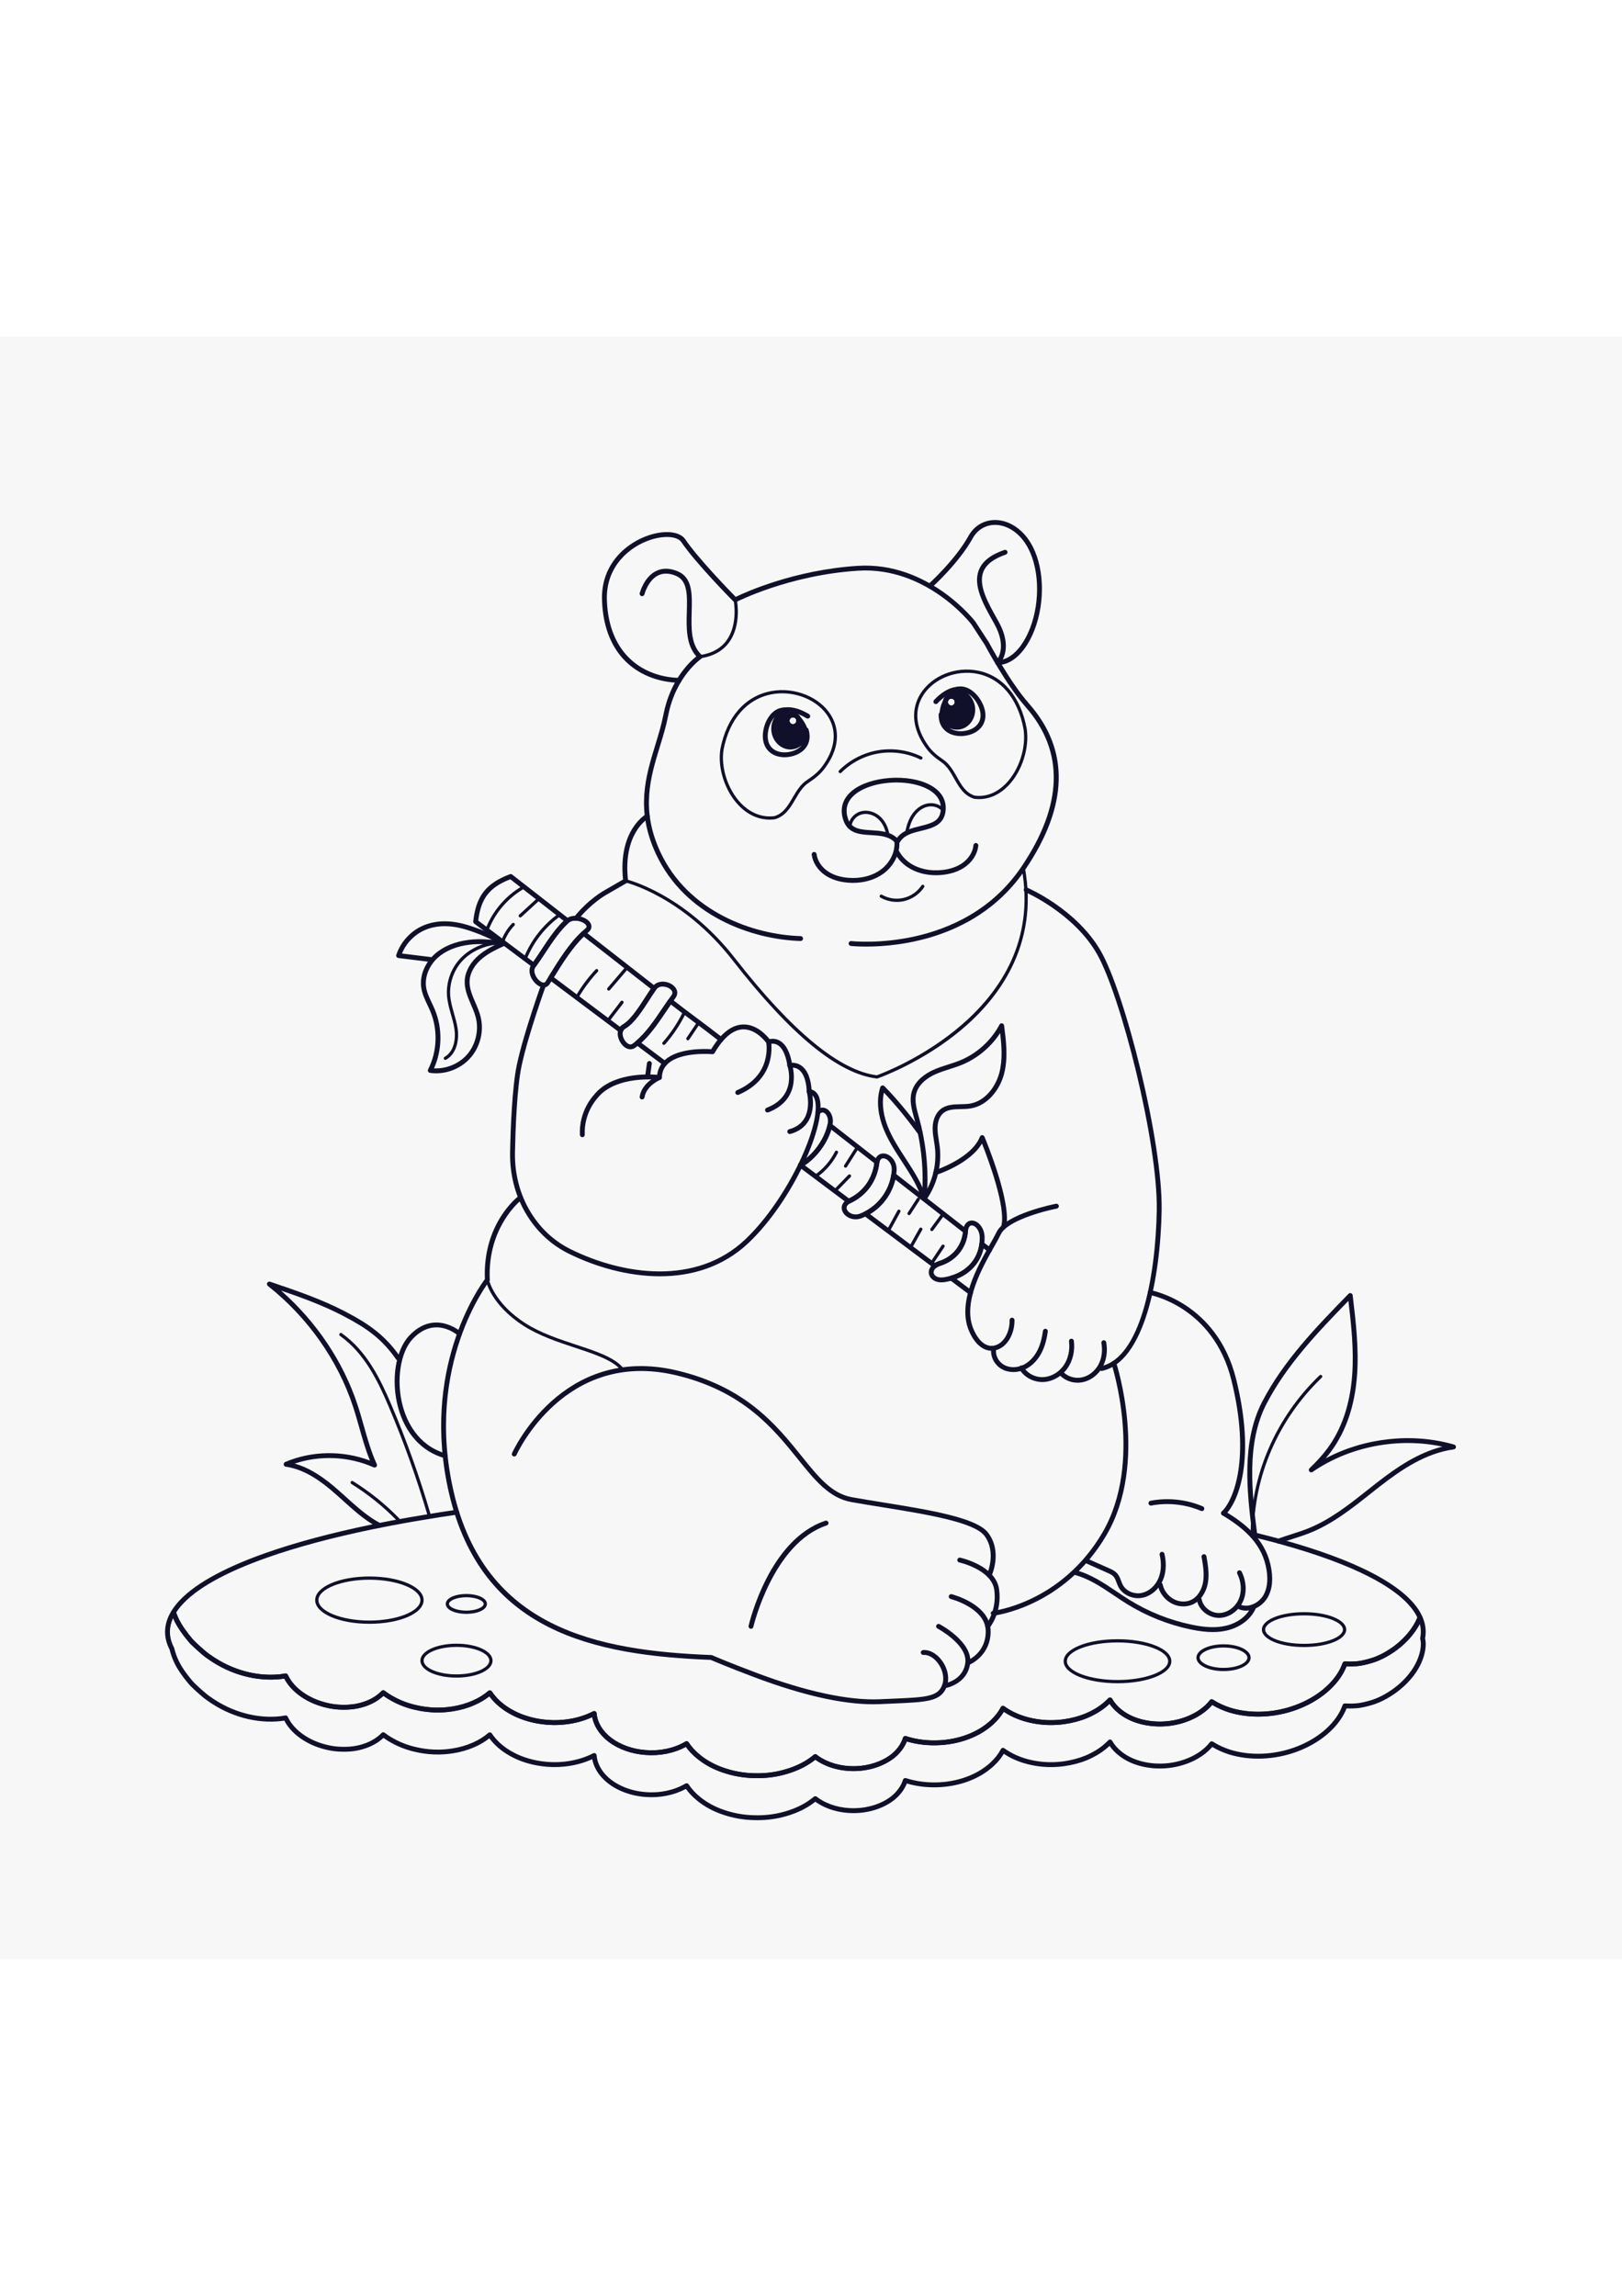 <?xml version="1.0" encoding="utf-8"?>
<!-- Generator: Adobe Illustrator 27.5.0, SVG Export Plug-In . SVG Version: 6.00 Build 0)  -->
<svg xmlns="http://www.w3.org/2000/svg" xmlns:xlink="http://www.w3.org/1999/xlink" viewBox="0 0 500 500" width="595" height="842" preserveAspectRatio="xMidYMid meet" data-scaled="true">
<g id="BACKGROUND">
	<g>
		<rect style="fill:#F7F7F7;" width="500" height="500"/>
	</g>
</g>
<g id="OBJECTS">
	<g>
		<g id="XMLID_00000111878736873825224310000002207614015002830504_">
			<g>
				<g>
					<path style="fill:#10102B;" d="M233.531,457.173c-0.299,0-0.599-0.004-0.9-0.012c-3.39-0.051-6.723-0.631-9.896-1.725
						c-2.987-1.011-5.639-2.458-7.879-4.301c-1.337-1.083-2.49-2.293-3.433-3.602c-3.6,1.957-7.992,2.833-12.462,2.488
						c-4.904-0.357-9.488-2.205-12.572-5.068c-1.284-1.188-2.274-2.507-2.942-3.92c-0.417-0.852-0.714-1.744-0.888-2.662
						c-2.535,1.169-5.405,1.946-8.367,2.259c-2.392,0.27-4.861,0.234-7.332-0.106c-1.732-0.242-3.375-0.609-4.883-1.091
						c-1.391-0.433-2.699-0.964-3.883-1.577c-2.575-1.284-4.74-2.927-6.425-4.877c-0.322-0.378-0.591-0.71-0.826-1.021
						c-1.365,1.067-2.888,1.968-4.539,2.683c-2.025,0.906-4.276,1.558-6.682,1.932c-3.845,0.617-7.927,0.451-11.802-0.478
						c-2.524-0.581-4.915-1.49-7.099-2.703c-0.873-0.468-1.717-0.996-2.511-1.571c-0.27,0.254-0.548,0.49-0.832,0.708
						c-1.512,1.205-3.352,2.131-5.458,2.742c-1.969,0.609-4.235,0.875-6.719,0.793c-2.308-0.04-4.758-0.502-7.273-1.376
						c-4.649-1.631-8.496-4.691-10.29-8.189l-0.006-0.013c-0.318,0.053-0.643,0.1-0.973,0.143
						c-7.591,0.861-15.788-1.377-22.506-6.143c-0.879-0.585-1.684-1.224-2.758-2.19c-0.595-0.519-1.185-1.045-1.746-1.585
						c-0.548-0.514-1.126-1.067-1.565-1.611c-1.898-2.241-3.288-4.265-4.236-6.172c-0.702-1.438-1.232-2.897-1.58-4.344
						c-0.92-1.78-1.387-3.611-1.387-5.445c0-2.166,0.657-4.333,1.952-6.44c0.152-0.247,0.429-0.382,0.724-0.352
						c0.289,0.033,0.533,0.23,0.626,0.506c0.299,0.889,0.629,1.692,1.008,2.456c0.894,1.797,2.218,3.722,4.049,5.886
						c0.387,0.479,0.924,0.992,1.442,1.478c0.55,0.529,1.122,1.038,1.707,1.549c1.029,0.927,1.784,1.526,2.613,2.077
						c6.44,4.567,14.26,6.713,21.476,5.89c0.485-0.062,0.965-0.138,1.432-0.226c0.325-0.063,0.658,0.101,0.809,0.399l0.255,0.506
						c1.622,3.158,5.155,5.946,9.448,7.452c2.364,0.821,4.658,1.256,6.815,1.292c2.331,0.079,4.429-0.167,6.251-0.73
						c1.929-0.56,3.595-1.395,4.965-2.486c0.403-0.31,0.783-0.653,1.141-1.03c0.264-0.279,0.698-0.313,1.003-0.078
						c0.876,0.677,1.832,1.295,2.842,1.837c2.072,1.15,4.332,2.01,6.723,2.559c3.692,0.888,7.572,1.045,11.225,0.458
						c2.28-0.354,4.402-0.968,6.313-1.822c1.783-0.773,3.396-1.771,4.804-2.97c0.164-0.14,0.378-0.209,0.591-0.171
						c0.213,0.029,0.402,0.149,0.521,0.328c0.305,0.461,0.672,0.938,1.191,1.547c1.55,1.795,3.559,3.315,5.966,4.517
						c1.111,0.576,2.337,1.073,3.654,1.483c1.434,0.458,2.993,0.806,4.639,1.035c2.341,0.325,4.684,0.357,6.963,0.102
						c3.159-0.334,6.196-1.22,8.787-2.563c0.224-0.113,0.489-0.111,0.708,0.01c0.219,0.121,0.364,0.344,0.385,0.594
						c0.092,1.108,0.391,2.187,0.889,3.205c0.59,1.246,1.467,2.411,2.611,3.471c0.354,0.336,0.73,0.639,1.085,0.917
						c2.814,2.132,6.574,3.468,10.58,3.755c4.42,0.349,8.75-0.587,12.194-2.63c0.346-0.205,0.789-0.104,1.009,0.232
						c0.922,1.401,2.109,2.695,3.527,3.845c2.102,1.729,4.595,3.088,7.415,4.043c3.024,1.042,6.199,1.595,9.442,1.643
						c3.328,0.09,6.535-0.328,9.542-1.236c2.968-0.875,5.547-2.121,7.67-3.705c0.357-0.248,0.663-0.506,0.972-0.764
						c0.276-0.231,0.683-0.233,0.961-0.002c0.146,0.121,0.29,0.229,0.436,0.338c1.429,1.022,3.191,1.858,5.086,2.407
						c2.012,0.569,4.129,0.835,6.302,0.786c4.186-0.082,8.25-1.439,11.15-3.725c1.763-1.443,3.001-3.19,3.569-5.044
						c0.059-0.192,0.192-0.353,0.37-0.445c0.18-0.093,0.388-0.11,0.578-0.049c3.296,1.069,6.981,1.503,10.65,1.261
						c5.581-0.367,10.695-2.234,14.4-5.26c0.344-0.267,0.677-0.555,1.004-0.868c1.338-1.236,2.4-2.602,3.168-4.066
						c0.102-0.194,0.282-0.334,0.496-0.384c0.215-0.05,0.439-0.001,0.614,0.129c0.506,0.375,1.077,0.742,1.797,1.156
						c2.236,1.28,4.903,2.213,7.711,2.696c2.852,0.509,5.793,0.559,8.748,0.151c2.432-0.345,4.686-0.942,6.697-1.776
						c0.529-0.218,1.061-0.466,1.584-0.737c2.141-1.064,3.975-2.401,5.465-3.979c0.164-0.175,0.401-0.26,0.638-0.229
						c0.237,0.029,0.446,0.171,0.563,0.379c0.691,1.242,1.675,2.369,2.923,3.35c0.966,0.786,2.105,1.471,3.395,2.041
						c3.948,1.713,8.814,2.122,13.34,1.119c4.416-0.974,8.223-3.178,10.444-6.047c0.238-0.31,0.673-0.382,1-0.171
						c1.588,1.026,3.396,1.865,5.37,2.492c6.103,1.873,13.318,1.601,19.795-0.754c6.736-2.439,12.091-6.894,14.324-11.917
						c0.162-0.37,0.313-0.744,0.448-1.118c0.112-0.309,0.388-0.516,0.745-0.492l0.321,0.012c0.129,0.004,0.257,0.008,0.389,0.015
						c1.092,0.051,2.238,0.013,3.403-0.114c1.154-0.172,2.371-0.446,3.588-0.814c2.286-0.639,4.78-1.906,7.227-3.672
						c3.517-2.597,6.183-5.879,7.499-9.237c0.109-0.28,0.376-0.468,0.677-0.477c0.323-0.005,0.578,0.163,0.703,0.438
						c0.703,1.531,1.06,3.127,1.06,4.742c0,0.655-0.06,1.309-0.185,1.992c0.087,0.457,0.145,0.863,0.182,1.27
						c0.19,4.108-2.089,10.295-9.052,15.436c-2.594,1.873-5.251,3.22-7.692,3.901c-1.264,0.382-2.553,0.673-3.815,0.861
						c-1.266,0.137-2.493,0.177-3.67,0.123l-0.164-0.006c-0.092,0.232-0.189,0.466-0.29,0.698
						c-2.398,5.394-8.075,10.147-15.186,12.721c-6.773,2.464-14.335,2.748-20.752,0.776c-1.877-0.596-3.61-1.37-5.167-2.308
						c-2.473,2.884-6.393,5.078-10.878,6.066c-4.83,1.07-10.027,0.629-14.266-1.21c-1.42-0.629-2.673-1.383-3.729-2.244
						c-1.114-0.875-2.049-1.866-2.781-2.952c-1.476,1.409-3.217,2.617-5.19,3.6c-0.55,0.285-1.122,0.552-1.691,0.786
						c-2.131,0.882-4.508,1.513-7.063,1.875c-3.118,0.431-6.217,0.375-9.215-0.159c-2.977-0.514-5.814-1.508-8.199-2.872
						c-0.468-0.271-0.876-0.522-1.247-0.767c-0.799,1.337-1.823,2.586-3.054,3.723c-0.363,0.347-0.735,0.669-1.099,0.949
						c-3.93,3.209-9.346,5.195-15.234,5.581c-3.602,0.241-7.219-0.144-10.511-1.112c-0.729,1.869-2.037,3.607-3.817,5.063
						c-3.161,2.492-7.553,3.967-12.058,4.056c-2.305,0.055-4.587-0.232-6.747-0.845c-2.091-0.607-3.959-1.493-5.556-2.638
						c-0.006-0.004-0.011-0.008-0.017-0.012c-0.193,0.155-0.389,0.305-0.592,0.446c-2.245,1.675-4.983,3-8.117,3.924
						C239.751,456.733,236.692,457.173,233.531,457.173z M211.651,445.792c0.244,0,0.483,0.119,0.627,0.338
						c0.924,1.403,2.11,2.696,3.527,3.844c2.104,1.73,4.597,3.09,7.415,4.044c3.027,1.042,6.203,1.595,9.442,1.644
						c3.329,0.092,6.536-0.33,9.542-1.237c2.968-0.875,5.547-2.12,7.67-3.704c0.35-0.243,0.652-0.496,0.954-0.749
						c0.275-0.23,0.697-0.249,0.977-0.017c0.146,0.12,0.292,0.229,0.438,0.339c1.428,1.021,3.189,1.856,5.086,2.406
						c2.011,0.571,4.126,0.839,6.302,0.787c4.186-0.082,8.25-1.44,11.15-3.725c1.763-1.442,3.001-3.19,3.569-5.045
						c0.059-0.192,0.192-0.353,0.37-0.445c0.18-0.094,0.388-0.11,0.578-0.049c3.296,1.069,6.981,1.503,10.65,1.261
						c5.58-0.366,10.694-2.233,14.4-5.26c0.338-0.261,0.67-0.549,1.005-0.867c1.337-1.236,2.399-2.602,3.167-4.066
						c0.102-0.194,0.282-0.334,0.496-0.384c0.215-0.049,0.439-0.002,0.614,0.129c0.5,0.37,1.071,0.737,1.798,1.157
						c2.232,1.277,4.899,2.21,7.711,2.695c2.848,0.508,5.789,0.56,8.747,0.151c2.428-0.345,4.683-0.942,6.697-1.776
						c0.529-0.218,1.061-0.466,1.584-0.737c2.141-1.064,3.976-2.402,5.464-3.98c0.164-0.175,0.402-0.258,0.639-0.229
						c0.237,0.029,0.446,0.171,0.563,0.38c0.691,1.242,1.675,2.369,2.923,3.35c0.964,0.784,2.102,1.469,3.395,2.041
						c3.947,1.712,8.81,2.122,13.34,1.119c4.416-0.974,8.223-3.178,10.444-6.047c0.238-0.31,0.673-0.381,1-0.171
						c1.588,1.026,3.396,1.865,5.37,2.492c6.102,1.874,13.321,1.6,19.794-0.755c6.737-2.438,12.092-6.892,14.325-11.916
						c0.162-0.37,0.313-0.744,0.448-1.118c0.112-0.31,0.388-0.521,0.745-0.492l0.707,0.025c1.099,0.051,2.246,0.012,3.406-0.113
						c1.16-0.173,2.378-0.448,3.588-0.814c2.287-0.639,4.781-1.907,7.226-3.673c6.488-4.79,8.603-10.602,8.44-14.122
						c-0.033-0.36-0.093-0.76-0.185-1.222c-0.02-0.096-0.02-0.193-0.001-0.289c0.124-0.642,0.185-1.248,0.185-1.853
						c0-0.822-0.107-1.64-0.32-2.445c-1.235,2.39-3.412,5.369-7.234,8.191c-2.595,1.872-5.252,3.22-7.692,3.9
						c-1.271,0.384-2.56,0.675-3.815,0.861c-1.271,0.138-2.497,0.178-3.67,0.124l-0.164-0.006c-0.092,0.232-0.189,0.465-0.29,0.697
						c-2.398,5.394-8.074,10.147-15.186,12.722c-6.773,2.463-14.337,2.747-20.752,0.775c-1.877-0.596-3.61-1.37-5.167-2.308
						c-2.473,2.884-6.393,5.078-10.878,6.066c-4.828,1.07-10.029,0.629-14.266-1.211c-1.417-0.626-2.67-1.38-3.729-2.243
						c-1.114-0.875-2.048-1.866-2.781-2.952c-1.476,1.409-3.218,2.617-5.19,3.6c-0.55,0.285-1.122,0.552-1.691,0.786
						c-2.127,0.881-4.504,1.513-7.063,1.875c-3.113,0.43-6.212,0.376-9.215-0.159c-2.975-0.513-5.811-1.506-8.199-2.872
						c-0.465-0.269-0.874-0.52-1.247-0.767c-0.799,1.337-1.823,2.586-3.054,3.723c-0.354,0.34-0.728,0.663-1.098,0.949
						c-3.93,3.209-9.346,5.195-15.235,5.582c-3.605,0.243-7.22-0.146-10.511-1.113c-0.729,1.869-2.037,3.607-3.817,5.063
						c-3.161,2.492-7.553,3.967-12.058,4.056c-2.313,0.05-4.586-0.232-6.746-0.844c-2.061-0.598-3.98-1.51-5.557-2.639
						c-0.006-0.004-0.011-0.008-0.017-0.012c-0.191,0.154-0.387,0.304-0.592,0.446c-2.245,1.675-4.982,3.001-8.117,3.925
						c-3.156,0.953-6.522,1.392-10.002,1.299c-3.393-0.051-6.725-0.631-9.896-1.725c-2.988-1.012-5.64-2.459-7.878-4.3
						c-1.338-1.085-2.492-2.295-3.433-3.602c-3.601,1.958-7.999,2.833-12.461,2.489c-4.287-0.308-8.331-1.75-11.383-4.063
						c-0.394-0.309-0.805-0.64-1.197-1.013c-1.277-1.183-2.268-2.502-2.936-3.914c-0.417-0.851-0.714-1.744-0.888-2.662
						c-2.535,1.169-5.405,1.946-8.367,2.259c-2.397,0.27-4.865,0.234-7.333-0.107c-1.731-0.242-3.374-0.609-4.883-1.091
						c-1.395-0.435-2.704-0.966-3.883-1.577c-2.576-1.285-4.741-2.928-6.424-4.877c-0.322-0.378-0.591-0.71-0.826-1.021
						c-1.364,1.066-2.888,1.968-4.539,2.684c-2.023,0.905-4.274,1.556-6.683,1.931c-3.845,0.618-7.927,0.453-11.802-0.479
						c-2.521-0.579-4.913-1.489-7.099-2.703c-0.876-0.47-1.719-0.997-2.512-1.571c-0.269,0.253-0.547,0.49-0.831,0.708
						c-1.513,1.206-3.353,2.132-5.458,2.742c-1.969,0.609-4.235,0.876-6.719,0.793c-2.304-0.038-4.755-0.501-7.273-1.376
						c-4.649-1.631-8.495-4.691-10.29-8.188l-0.007-0.013c-0.319,0.053-0.644,0.1-0.974,0.142
						c-7.586,0.86-15.786-1.376-22.504-6.143c-0.875-0.581-1.68-1.22-2.758-2.19c-0.595-0.518-1.185-1.045-1.746-1.585
						c-0.55-0.515-1.13-1.07-1.565-1.61c-1.898-2.243-3.288-4.267-4.236-6.173c-0.174-0.351-0.339-0.709-0.495-1.078
						c-0.646,1.409-0.972,2.83-0.972,4.241c0,1.617,0.424,3.243,1.259,4.832c0.03,0.056,0.052,0.115,0.067,0.177
						c0.322,1.369,0.822,2.755,1.487,4.117c0.892,1.793,2.217,3.718,4.047,5.88c0.39,0.482,0.925,0.995,1.442,1.479
						c0.55,0.529,1.122,1.038,1.707,1.549c1.026,0.924,1.78,1.523,2.613,2.078c6.439,4.566,14.26,6.714,21.476,5.889
						c0.484-0.063,0.965-0.137,1.432-0.226c0.325-0.063,0.658,0.101,0.809,0.399l0.255,0.505c1.622,3.159,5.155,5.947,9.449,7.453
						c2.361,0.82,4.655,1.255,6.816,1.292c2.332,0.084,4.429-0.166,6.251-0.73c1.93-0.56,3.596-1.395,4.965-2.486
						c0.403-0.309,0.783-0.652,1.141-1.03c0.264-0.28,0.698-0.314,1.003-0.078c0.88,0.679,1.836,1.297,2.842,1.837
						c2.069,1.149,4.329,2.009,6.723,2.56c3.692,0.887,7.57,1.045,11.225,0.457c2.277-0.354,4.4-0.968,6.312-1.823
						c1.782-0.772,3.396-1.77,4.804-2.969c0.164-0.14,0.378-0.207,0.591-0.171c0.213,0.029,0.402,0.149,0.521,0.328
						c0.305,0.461,0.672,0.939,1.191,1.547c1.552,1.795,3.56,3.316,5.966,4.517c1.116,0.577,2.342,1.075,3.654,1.483
						c1.434,0.458,2.993,0.806,4.639,1.035c2.346,0.323,4.688,0.358,6.963,0.102c3.159-0.334,6.196-1.22,8.787-2.564
						c0.224-0.113,0.489-0.111,0.708,0.01c0.219,0.121,0.364,0.344,0.385,0.594c0.092,1.107,0.391,2.186,0.889,3.205
						c0.59,1.247,1.467,2.411,2.61,3.469c2.839,2.637,7.091,4.34,11.667,4.673c4.419,0.35,8.749-0.585,12.193-2.629
						C211.388,445.826,211.52,445.792,211.651,445.792z"/>
				</g>
				<g>
					<path style="fill:#10102B;" d="M233.489,444.225c-0.285,0-0.57-0.004-0.857-0.011c-3.409-0.06-6.74-0.643-9.894-1.73
						c-2.984-1.008-5.639-2.453-7.885-4.296c-1.343-1.091-2.495-2.303-3.43-3.607c-3.587,1.959-7.983,2.838-12.462,2.487
						c-4.28-0.3-8.327-1.742-11.388-4.063c-0.449-0.35-0.835-0.678-1.19-1.011c-1.268-1.171-2.256-2.486-2.932-3.905
						c-0.422-0.853-0.721-1.748-0.892-2.666c-2.548,1.174-5.42,1.948-8.374,2.251c-2.385,0.28-4.854,0.246-7.328-0.1
						c-1.737-0.24-3.381-0.61-4.884-1.1c-1.423-0.443-2.695-0.956-3.879-1.564c-2.58-1.294-4.743-2.937-6.423-4.878
						c-0.249-0.292-0.54-0.643-0.829-1.027c-1.351,1.061-2.876,1.962-4.544,2.683c-2.001,0.904-4.252,1.558-6.679,1.936
						c-3.834,0.617-7.919,0.449-11.805-0.485c-2.53-0.582-4.918-1.491-7.089-2.698c-0.891-0.478-1.721-0.996-2.515-1.572
						c-0.262,0.246-0.541,0.483-0.834,0.709c-1.504,1.201-3.344,2.126-5.46,2.739c-1.953,0.604-4.217,0.872-6.717,0.794
						c-2.261-0.036-4.778-0.513-7.266-1.378c-4.662-1.63-8.511-4.692-10.298-8.191l-0.003-0.007
						c-0.322,0.054-0.648,0.104-0.981,0.144c-7.572,0.858-15.773-1.377-22.497-6.148c-0.886-0.587-1.717-1.247-2.76-2.195
						c-0.686-0.585-1.247-1.095-1.749-1.587c-0.678-0.618-1.18-1.129-1.56-1.588c-1.903-2.272-3.29-4.294-4.238-6.18
						c-0.425-0.855-0.779-1.723-1.083-2.655c-0.067-0.205-0.042-0.43,0.068-0.615c0.453-0.763,1.017-1.539,1.722-2.374
						c4.705-5.544,13.898-10.761,27.326-15.507c9.167-3.232,20.147-6.179,32.637-8.763c0.771-0.159,1.542-0.318,2.313-0.465
						c0.402-0.075,0.799,0.189,0.876,0.598c0.077,0.406-0.19,0.799-0.597,0.877c-0.763,0.145-1.526,0.302-2.289,0.459
						c-12.423,2.57-23.338,5.5-32.441,8.708c-13.174,4.656-22.151,9.725-26.681,15.063c-0.56,0.662-1.021,1.281-1.4,1.881
						c0.256,0.739,0.548,1.438,0.889,2.123c0.894,1.778,2.219,3.706,4.049,5.891c0.333,0.402,0.803,0.878,1.438,1.459
						c0.496,0.486,1.034,0.973,1.71,1.551c1.014,0.921,1.767,1.521,2.617,2.084c6.446,4.573,14.269,6.715,21.475,5.894
						c0.489-0.059,0.969-0.142,1.436-0.224c0.324-0.056,0.645,0.102,0.795,0.392l0.26,0.498c1.619,3.17,5.154,5.957,9.459,7.463
						c2.337,0.813,4.692,1.261,6.807,1.294c2.348,0.077,4.445-0.171,6.251-0.731c1.939-0.562,3.605-1.396,4.964-2.482
						c0.424-0.327,0.806-0.672,1.143-1.032c0.263-0.283,0.699-0.318,1.006-0.08c0.888,0.686,1.819,1.289,2.845,1.839
						c2.058,1.145,4.314,2.002,6.714,2.555c3.702,0.891,7.581,1.051,11.227,0.464c2.297-0.358,4.418-0.972,6.307-1.826
						c1.809-0.781,3.423-1.779,4.811-2.972c0.165-0.141,0.382-0.2,0.595-0.173c0.214,0.03,0.405,0.151,0.522,0.333
						c0.378,0.579,0.834,1.133,1.19,1.551c1.547,1.788,3.555,3.31,5.964,4.519c1.113,0.571,2.307,1.052,3.655,1.473
						c1.428,0.465,2.984,0.815,4.635,1.042c2.349,0.329,4.69,0.361,6.957,0.095c3.153-0.323,6.192-1.207,8.8-2.557
						c0.225-0.114,0.491-0.112,0.71,0.011c0.22,0.123,0.363,0.348,0.383,0.599c0.084,1.102,0.382,2.178,0.886,3.199
						c0.598,1.255,1.473,2.417,2.604,3.462c0.325,0.305,0.678,0.603,1.082,0.919c2.824,2.14,6.586,3.476,10.586,3.756
						c4.438,0.346,8.766-0.584,12.194-2.629c0.346-0.207,0.792-0.104,1.012,0.233c0.914,1.398,2.099,2.693,3.522,3.85
						c2.109,1.729,4.604,3.087,7.421,4.038c3.01,1.039,6.185,1.594,9.441,1.65c3.342,0.081,6.554-0.337,9.541-1.244
						c2.951-0.863,5.53-2.107,7.672-3.698c0.344-0.251,0.657-0.509,0.97-0.767c0.271-0.224,0.662-0.229,0.939-0.013l0.469,0.365
						c1.441,1.021,3.158,1.83,5.074,2.385c2.024,0.574,4.151,0.855,6.299,0.797c4.19-0.089,8.256-1.447,11.156-3.728
						c1.762-1.451,3-3.201,3.567-5.049c0.059-0.192,0.192-0.353,0.371-0.446c0.178-0.092,0.389-0.109,0.578-0.047
						c3.323,1.084,6.906,1.505,10.647,1.265c5.577-0.366,10.691-2.235,14.401-5.264c0.355-0.271,0.695-0.566,1.004-0.867
						c1.332-1.233,2.395-2.598,3.175-4.067c0.103-0.193,0.284-0.332,0.498-0.38c0.216-0.05,0.438,0,0.613,0.131
						c0.489,0.366,1.04,0.723,1.786,1.155c2.248,1.287,4.846,2.193,7.717,2.691c2.83,0.511,5.772,0.561,8.75,0.154
						c2.431-0.349,4.684-0.945,6.69-1.772c0.549-0.233,1.081-0.482,1.601-0.742c2.137-1.07,3.968-2.407,5.442-3.975
						c0.163-0.174,0.402-0.258,0.636-0.23c0.237,0.028,0.446,0.168,0.563,0.376c0.706,1.25,1.691,2.378,2.93,3.351
						c0.991,0.8,2.132,1.484,3.398,2.041c3.946,1.708,8.806,2.118,13.337,1.121c4.425-0.983,8.233-3.191,10.444-6.056
						c0.239-0.309,0.675-0.383,1.004-0.17c1.555,1.015,3.361,1.856,5.368,2.502c6.098,1.871,13.314,1.597,19.787-0.757
						c6.736-2.433,12.094-6.889,14.332-11.92c0.161-0.369,0.311-0.744,0.449-1.12c0.113-0.309,0.428-0.512,0.745-0.49l0.698,0.025
						c1.117,0.049,2.267,0.008,3.415-0.117c1.113-0.158,2.326-0.432,3.582-0.812c2.282-0.631,4.774-1.897,7.224-3.668
						c3.431-2.534,6.044-5.705,7.384-8.953c-0.124-0.267-0.272-0.559-0.441-0.867c-4.569-8.023-19.281-15.619-42.54-21.956
						c-0.399-0.109-0.636-0.522-0.526-0.921c0.108-0.399,0.512-0.635,0.921-0.526c23.651,6.444,38.678,14.283,43.454,22.671
						c0.261,0.474,0.474,0.905,0.638,1.294c0.075,0.18,0.078,0.382,0.008,0.564c-1.404,3.608-4.249,7.126-8.012,9.906
						c-2.599,1.879-5.256,3.226-7.692,3.898c-1.312,0.397-2.6,0.688-3.812,0.858c-1.247,0.137-2.477,0.181-3.671,0.128l-0.16-0.005
						c-0.092,0.232-0.189,0.464-0.29,0.696c-2.403,5.403-8.083,10.158-15.194,12.727c-6.771,2.461-14.335,2.745-20.747,0.777
						c-1.903-0.612-3.636-1.39-5.166-2.316c-2.465,2.878-6.386,5.075-10.877,6.074c-4.833,1.064-10.029,0.621-14.261-1.211
						c-1.392-0.612-2.647-1.365-3.733-2.242c-1.109-0.872-2.044-1.863-2.784-2.954c-1.464,1.401-3.203,2.609-5.181,3.6
						c-0.547,0.274-1.107,0.535-1.692,0.785c-2.13,0.877-4.504,1.507-7.063,1.874c-3.141,0.43-6.24,0.375-9.219-0.162
						c-3.039-0.527-5.801-1.493-8.206-2.869c-0.476-0.276-0.879-0.525-1.24-0.766c-0.806,1.338-1.829,2.584-3.049,3.714
						c-0.337,0.329-0.725,0.664-1.106,0.956c-3.932,3.21-9.349,5.198-15.234,5.584c-3.669,0.24-7.204-0.136-10.509-1.116
						c-0.729,1.862-2.034,3.602-3.813,5.066c-3.164,2.487-7.557,3.963-12.065,4.059c-2.295,0.043-4.571-0.238-6.744-0.855
						c-2.081-0.602-3.949-1.485-5.556-2.624l-0.023-0.019c-0.186,0.148-0.374,0.295-0.57,0.438
						c-2.278,1.694-5.017,3.017-8.132,3.928C239.757,443.781,236.682,444.225,233.489,444.225z"/>
				</g>
			</g>
		</g>
		<g>
			<path style="fill:#10102B;" d="M116.97,367.088c-0.12,0-0.239-0.028-0.346-0.085c-0.919-0.479-1.83-1.015-2.706-1.594
				c-2.979-1.975-5.628-4.368-8.189-6.683c-1.285-1.161-2.614-2.361-3.963-3.489c-4.953-4.14-9.298-6.364-13.674-7.001
				c-0.332-0.049-0.592-0.312-0.636-0.645c-0.044-0.333,0.139-0.654,0.447-0.787c8.127-3.493,17.762-3.636,26.138-0.452
				c-1.369-3.349-2.358-6.851-3.319-10.254c-0.596-2.11-1.213-4.294-1.91-6.399c-4.697-14.298-14.015-27.497-26.237-37.166
				c-0.286-0.225-0.368-0.625-0.194-0.946c0.174-0.32,0.556-0.468,0.899-0.353c7.739,2.617,15.742,5.323,23.082,9.147
				c7.223,3.763,12.315,7.248,16.972,13.929c0.237,0.34,0.153,0.807-0.187,1.044c-0.338,0.235-0.806,0.153-1.044-0.187
				c-4.504-6.46-9.25-9.713-16.435-13.456c-6.04-3.146-12.576-5.539-19.041-7.755c10.915,9.555,19.23,21.944,23.608,35.273
				c0.707,2.136,1.328,4.335,1.929,6.462c1.111,3.932,2.26,7.998,3.979,11.745c0.13,0.283,0.071,0.618-0.148,0.84
				c-0.219,0.223-0.553,0.283-0.838,0.158c-7.605-3.388-16.519-3.777-24.317-1.148c3.812,1.056,7.65,3.26,11.887,6.801
				c1.371,1.146,2.711,2.356,4.007,3.526c2.521,2.277,5.127,4.633,8.012,6.545c0.758,0.501,1.544,0.969,2.338,1.393
				c4.649-0.927,9.038-1.723,13.41-2.432c3.857-0.653,6.521-1.072,10.174-1.601c0.414-0.058,0.79,0.225,0.85,0.635
				c0.06,0.41-0.225,0.79-0.635,0.85c-3.64,0.527-6.294,0.944-10.144,1.596c-4.44,0.721-8.894,1.53-13.622,2.475
				C117.069,367.083,117.019,367.088,116.97,367.088z"/>
		</g>
		<g>
			<path style="fill:#10102B;" d="M394.138,371.924c-0.065,0-0.13-0.009-0.193-0.025c-2.565-0.686-4.958-1.301-7.314-1.88
				c-0.081-0.02-0.173-0.041-0.267-0.069c-0.038-0.009-0.066-0.015-0.081-0.018l0.001-0.008c-0.363-0.122-0.726-0.354-0.598-0.9
				c0.052-0.222,0.151-0.361,0.278-0.445c-1.565-12.546-3.322-27.94,3.103-40.346c6.538-12.658,16.749-23.139,26.625-33.274
				c0.202-0.207,0.506-0.281,0.778-0.187c0.273,0.093,0.47,0.335,0.504,0.622c0.96,8.102,1.942,16.393,1.355,24.599
				c-0.671,9.35-3.343,17.252-7.941,23.488c-0.533,0.722-1.109,1.446-1.733,2.178c11.936-6.333,26.637-7.986,39.621-4.23
				c0.341,0.099,0.565,0.422,0.54,0.774c-0.025,0.353-0.295,0.641-0.646,0.689c-8.67,1.198-16.087,6.206-22.811,11.439
				c-0.99,0.771-1.976,1.551-2.963,2.333c-5.781,4.58-11.76,9.316-18.861,12.099c-1.624,0.636-3.334,1.185-4.987,1.717
				c-1.375,0.441-2.798,0.898-4.147,1.398C394.315,371.908,394.226,371.924,394.138,371.924z M387.49,368.686
				c2.137,0.529,4.307,1.088,6.612,1.702c1.313-0.478,2.67-0.915,3.985-1.338c1.632-0.524,3.319-1.066,4.899-1.685
				c6.893-2.701,12.781-7.366,18.477-11.878c0.99-0.784,1.979-1.568,2.973-2.341c6.022-4.686,12.601-9.196,20.184-11.092
				c-13.588-2.919-28.627-0.045-39.985,7.794c-0.322,0.225-0.761,0.16-1.008-0.144c-0.247-0.304-0.219-0.747,0.064-1.017
				c2.238-2.133,4.034-4.128,5.489-6.099c4.428-6.004,7.002-13.644,7.652-22.705c0.542-7.566-0.282-15.268-1.164-22.754
				c-9.451,9.709-19.073,19.795-25.27,31.79C384.137,341.016,385.941,356.293,387.49,368.686z"/>
		</g>
		<g>
			<path style="fill:#10102B;" d="M132.199,363.329c-0.216,0-0.416-0.142-0.48-0.359c-3.3-11.255-7.315-22.464-11.932-33.316
				c-3.277-7.701-7.408-16.366-14.995-21.73c-0.226-0.159-0.279-0.472-0.12-0.697c0.159-0.226,0.472-0.28,0.697-0.119
				c7.8,5.515,12.007,14.328,15.337,22.156c4.632,10.887,8.66,22.133,11.972,33.426c0.078,0.265-0.074,0.543-0.339,0.62
				C132.293,363.322,132.246,363.329,132.199,363.329z"/>
		</g>
		<g>
			<path style="fill:#10102B;" d="M122.719,365.024c-0.13,0-0.261-0.051-0.359-0.152c-4.168-4.3-8.901-8.11-14.065-11.325
				c-0.234-0.146-0.306-0.455-0.16-0.689c0.146-0.233,0.454-0.305,0.688-0.16c5.234,3.259,10.03,7.121,14.255,11.479
				c0.192,0.198,0.188,0.515-0.011,0.707C122.97,364.977,122.845,365.024,122.719,365.024z"/>
		</g>
		<g>
			<path style="fill:#10102B;" d="M386.035,369.784c-0.275,0-0.498-0.222-0.5-0.497c-0.113-18.229,7.626-36.168,21.234-49.216
				c0.2-0.191,0.516-0.184,0.707,0.016c0.19,0.199,0.184,0.516-0.016,0.707c-13.41,12.858-21.038,30.531-20.926,48.487
				c0.002,0.276-0.221,0.501-0.497,0.503C386.037,369.784,386.036,369.784,386.035,369.784z"/>
		</g>
		<g>
			<path style="fill:#10102B;" d="M113.873,396.655c-9.373,0-16.716-3.203-16.716-7.293c0-4.089,7.342-7.292,16.716-7.292
				c9.374,0,16.716,3.203,16.716,7.292C130.589,393.452,123.246,396.655,113.873,396.655z M113.873,383.07
				c-8.519,0-15.716,2.882-15.716,6.292c0,3.411,7.197,6.293,15.716,6.293c8.519,0,15.716-2.882,15.716-6.293
				C129.589,385.952,122.392,383.07,113.873,383.07z"/>
		</g>
		<g>
			<path style="fill:#10102B;" d="M140.715,413.24c-6.239,0-11.126-2.297-11.126-5.228c0-2.932,4.887-5.229,11.126-5.229
				c6.239,0,11.126,2.297,11.126,5.229C151.841,410.944,146.954,413.24,140.715,413.24z M140.715,403.783
				c-5.489,0-10.126,1.937-10.126,4.229s4.637,4.228,10.126,4.228c5.489,0,10.126-1.936,10.126-4.228
				S146.204,403.783,140.715,403.783z"/>
		</g>
		<g>
			<path style="fill:#10102B;" d="M143.758,393.59c-3.619,0-6.349-1.315-6.349-3.06c0-1.744,2.73-3.059,6.349-3.059
				c3.619,0,6.349,1.314,6.349,3.059C150.106,392.275,147.377,393.59,143.758,393.59z M143.758,388.472
				c-3.061,0-5.349,1.087-5.349,2.059c0,0.973,2.288,2.06,5.349,2.06s5.349-1.087,5.349-2.06
				C149.106,389.559,146.819,388.472,143.758,388.472z"/>
		</g>
		<g>
			<path style="fill:#10102B;" d="M344.485,414.977c-9.312,0-16.605-2.981-16.605-6.787s7.294-6.787,16.605-6.787
				c9.311,0,16.605,2.981,16.605,6.787S353.797,414.977,344.485,414.977z M344.485,402.402c-8.459,0-15.605,2.65-15.605,5.787
				c0,3.137,7.146,5.787,15.605,5.787c8.459,0,15.605-2.65,15.605-5.787C360.091,405.053,352.944,402.402,344.485,402.402z"/>
		</g>
		<g>
			<path style="fill:#10102B;" d="M377.167,411.231c-4.686,0-8.357-1.814-8.357-4.131c0-2.316,3.671-4.131,8.357-4.131
				c4.687,0,8.357,1.814,8.357,4.131C385.524,409.416,381.853,411.231,377.167,411.231z M377.167,403.969
				c-4.336,0-7.357,1.65-7.357,3.131c0,1.48,3.022,3.131,7.357,3.131c4.401,0,7.357-1.619,7.357-3.131
				C384.524,405.619,381.503,403.969,377.167,403.969z"/>
		</g>
		<g>
			<path style="fill:#10102B;" d="M401.988,403.822c-7.287,0-12.995-2.362-12.995-5.378c0-3.016,5.708-5.378,12.995-5.378
				c7.287,0,12.995,2.362,12.995,5.378C414.983,401.46,409.275,403.822,401.988,403.822z M401.988,394.067
				c-7.175,0-11.995,2.264-11.995,4.378c0,2.114,4.82,4.378,11.995,4.378s11.995-2.264,11.995-4.378
				C413.983,396.33,409.163,394.067,401.988,394.067z"/>
		</g>
	</g>
	<g>
		<g>
			<path style="fill:#10102B;" d="M266.992,187.946c-2.891,0-4.647-0.191-4.724-0.201c-0.411-0.048-0.705-0.421-0.657-0.833
				c0.05-0.411,0.426-0.713,0.833-0.657c0.342,0.039,34.38,3.717,52.388-22.888c12.883-19.034,13.323-35.608,1.309-49.262
				c-6.103-6.936-12.545-19.066-12.609-19.188l-4.135-6.335c-0.105-0.135-13.842-17.823-34.907-16.479
				c-21.33,1.363-37.35,9.564-37.509,9.647c-0.292,0.15-0.648,0.095-0.879-0.138c-0.477-0.481-11.717-11.867-16.073-18.316
				c-1.214-1.798-5.181-2.106-9.435-0.732c-6.438,2.081-13.841,8.174-13.519,18.497c0.542,17.352,11.86,23.82,22.271,24.087
				c0.414,0.011,0.741,0.355,0.73,0.769c-0.01,0.415-0.385,0.714-0.769,0.731c-11.096-0.285-23.158-7.144-23.732-25.54
				c-0.349-11.155,7.623-17.73,14.557-19.971c5.032-1.626,9.508-1.096,11.139,1.319c3.835,5.68,13.484,15.637,15.517,17.715
				c2.899-1.403,18.064-8.316,37.605-9.565c21.882-1.397,36.088,16.928,36.229,17.113l4.2,6.438
				c0.099,0.179,6.459,12.155,12.445,18.957c12.522,14.232,12.121,31.422-1.193,51.094
				C301.63,185.55,277.218,187.946,266.992,187.946z"/>
		</g>
		<g>
			<path style="fill:#10102B;" d="M246.789,186.222c-0.007,0-0.015,0-0.022-0.001c-15.018-0.439-35.704-7.733-44.582-26.843
				c-6.308-13.579-3.188-23.769-0.17-33.623c0.971-3.169,1.887-6.163,2.477-9.229c2.063-10.728,8.064-16.34,10.162-18.014
				c-3.222-3.584-3.07-8.952-2.935-13.72c0.146-5.17,0.272-9.636-3.437-11.145c-2.053-0.835-3.88-0.86-5.429-0.079
				c-3.082,1.558-4.184,5.781-4.195,5.823c-0.102,0.401-0.51,0.643-0.912,0.542c-0.401-0.102-0.644-0.51-0.543-0.912
				c0.051-0.2,1.288-4.93,4.972-6.793c1.955-0.987,4.198-0.978,6.671,0.028c4.672,1.901,4.526,7.086,4.371,12.577
				c-0.141,4.971-0.286,10.112,3.082,13.211c0.169,0.155,0.257,0.38,0.24,0.609c-0.018,0.229-0.14,0.438-0.331,0.566
				c-0.079,0.053-7.905,5.425-10.244,17.588c-0.604,3.145-1.533,6.176-2.516,9.385c-2.935,9.584-5.97,19.494,0.096,32.551
				c8.59,18.489,28.675,25.548,43.265,25.976c0.414,0.012,0.74,0.357,0.729,0.771C247.526,185.9,247.193,186.222,246.789,186.222z"
				/>
		</g>
		<g>
			<path style="fill:#10102B;" d="M307.538,101.207c-0.301,0-0.573-0.18-0.69-0.457c-0.12-0.284-0.055-0.612,0.165-0.828
				c0.151-0.153,3.735-3.901-0.553-11.518l-0.24-0.427c-3.11-5.519-6.326-11.226-4.521-15.983c1.046-2.757,3.624-4.813,7.88-6.282
				c0.394-0.134,0.819,0.073,0.954,0.464c0.135,0.392-0.072,0.818-0.464,0.954c-3.811,1.315-6.09,3.08-6.968,5.396
				c-1.556,4.101,1.485,9.496,4.426,14.714l0.24,0.427c3.305,5.869,2.358,9.812,1.344,11.805c2.407-0.656,4.263-2.558,5.471-4.189
				c4.727-6.389,6.427-17.231,4.041-25.781c-2.165-7.76-7.021-11.006-10.844-11.456c-3.331-0.393-6.298,1.134-7.932,4.082
				c-4.252,7.667-12.358,14.961-12.701,15.267c-0.31,0.276-0.783,0.251-1.059-0.059c-0.276-0.309-0.25-0.783,0.059-1.059
				c0.082-0.073,8.262-7.434,12.389-14.877c1.94-3.499,5.452-5.31,9.42-4.844c4.306,0.507,9.749,4.068,12.113,12.542
				c2.499,8.959,0.699,20.346-4.281,27.076c-2.38,3.217-5.226,4.957-8.229,5.031C307.551,101.207,307.544,101.207,307.538,101.207z"
				/>
		</g>
		<g>
			<path style="fill:#10102B;" d="M177.577,179.975c-0.166,0-0.333-0.055-0.472-0.167c-0.322-0.261-0.371-0.733-0.11-1.055
				c4.431-5.466,9.055-8.012,9.25-8.118l5.815-3.359c-1.542-15.083,6.757-19.958,7.115-20.16c0.36-0.205,0.818-0.078,1.022,0.284
				c0.204,0.36,0.077,0.817-0.283,1.021c-0.341,0.196-7.963,4.768-6.311,19.174c0.034,0.297-0.111,0.585-0.37,0.735l-6.255,3.614
				c-0.062,0.034-4.586,2.533-8.818,7.753C178.012,179.88,177.796,179.975,177.577,179.975z"/>
		</g>
		<g>
			<g>
				<g>
					<path style="fill:#10102B;" d="M299.181,295.321c-0.156,0-0.313-0.049-0.448-0.149c-2.828-2.115-2.837-2.122-2.995-2.243
						c-0.143-0.107-0.405-0.308-2.936-2.207c-0.228-0.17-0.339-0.455-0.288-0.734c0.052-0.279,0.256-0.506,0.529-0.585
						c5.026-1.462,8.259-5.071,8.867-9.902c0.034-0.267,0.209-0.496,0.458-0.6c0.248-0.103,0.534-0.064,0.747,0.102l2.319,1.808
						c0.002,0.002,0.005,0.004,0.008,0.006c0.002,0.001,0.003,0.003,0.004,0.004l0.047,0.036c0.221,0.178,0.314,0.456,0.268,0.718
						c-0.015,0.121-0.058,0.237-0.135,0.336c-0.211,0.27-0.323,0.419-0.668,0.277c-0.14-0.012-0.277-0.063-0.397-0.155
						c-0.011-0.009-0.022-0.018-0.035-0.027l-0.179-0.14l0.008-0.01c-0.024-0.022-0.048-0.047-0.071-0.073
						c-0.282-0.199-0.642-0.471-1.105-0.83c-0.964,4.318-3.978,7.722-8.341,9.424c1.49,1.119,1.69,1.271,1.808,1.36
						c0.158,0.12,0.166,0.127,2.985,2.235c0.332,0.248,0.399,0.718,0.151,1.05C299.635,295.218,299.41,295.321,299.181,295.321z"/>
				</g>
				<g>
					<path style="fill:#10102B;" d="M288.185,287.086c-0.158,0-0.316-0.05-0.45-0.15l-21.385-16.033
						c-0.208-0.156-0.32-0.408-0.297-0.668c0.023-0.259,0.18-0.487,0.412-0.603c4.363-2.175,7.533-6.524,8.272-11.353
						c0.04-0.264,0.217-0.485,0.464-0.584c0.248-0.097,0.528-0.059,0.738,0.105l22.153,17.273c0.2,0.156,0.308,0.402,0.286,0.655
						c-0.433,5.087-3.608,9.047-8.495,10.592c-0.507,0.164-0.928,0.371-1.246,0.612
						C288.505,287.035,288.344,287.086,288.185,287.086z M268.183,270.401l20.03,15.019c0.354-0.204,0.755-0.378,1.213-0.527
						c4.164-1.316,6.91-4.622,7.418-8.89l-20.862-16.267C274.948,264.151,272.072,268.085,268.183,270.401z"/>
				</g>
				<g>
					<path style="fill:#10102B;" d="M261.644,267.202c-0.158,0-0.317-0.054-0.456-0.157l-14.893-11.158
						c-0.204-0.153-0.316-0.4-0.298-0.655c0.019-0.255,0.166-0.482,0.391-0.604c4.032-2.187,7.686-7.12,8.686-11.731
						c0.055-0.252,0.235-0.458,0.479-0.546c0.243-0.088,0.514-0.044,0.716,0.113l14.532,11.334c0.231,0.181,0.336,0.479,0.27,0.763
						c-0.018,0.075-0.029,0.155-0.041,0.235c-0.696,5.466-3.927,9.924-8.862,12.217l-0.102,0.049
						C261.936,267.156,261.791,267.202,261.644,267.202z M248.091,255.357l13.625,10.209c4.345-2.11,7.163-6.041,7.813-10.858
						l-13.281-10.358C254.968,248.623,251.746,252.972,248.091,255.357z"/>
				</g>
				<g>
					<path style="fill:#10102B;" d="M204.942,224.717c-0.157,0-0.314-0.049-0.45-0.15l-8.446-6.329
						c-0.184-0.138-0.294-0.352-0.3-0.582c-0.005-0.23,0.095-0.449,0.271-0.596c3.076-2.549,5.635-6.339,8.11-10.003
						c0.638-0.945,1.267-1.877,1.895-2.773c0.118-0.168,0.3-0.281,0.503-0.311c0.202-0.029,0.409,0.023,0.572,0.15
						c2.972,2.315,5.373,4.108,7.693,5.841c2.392,1.786,4.865,3.632,7.945,6.038c0.327,0.255,0.385,0.727,0.13,1.053
						c-0.256,0.326-0.728,0.384-1.053,0.13c-3.068-2.396-5.534-4.238-7.92-6.019c-2.162-1.615-4.393-3.281-7.093-5.374
						c-0.474,0.688-0.95,1.392-1.431,2.104c-2.345,3.473-4.764,7.055-7.681,9.699l7.703,5.771c0.331,0.249,0.398,0.719,0.15,1.05
						C205.395,224.613,205.17,224.717,204.942,224.717z"/>
				</g>
				<g>
					<path style="fill:#10102B;" d="M191.355,214.534c-0.16,0-0.318-0.051-0.45-0.15l-0.832-0.623
						c-6.931-5.19-13.862-10.38-20.78-15.571c-0.31-0.233-0.392-0.664-0.188-0.994l0.173-0.281
						c2.857-4.627,6.095-9.873,10.11-13.602c0.27-0.252,0.681-0.269,0.972-0.042l21.743,16.959c0.32,0.249,0.383,0.709,0.143,1.036
						c-0.585,0.796-1.275,1.87-2.005,3.008c-2.101,3.271-4.715,7.343-7.442,8.93c-0.36,0.206-0.602,0.483-0.743,0.851
						c-0.085,0.219-0.267,0.387-0.492,0.452C191.494,214.524,191.424,214.534,191.355,214.534z M170.741,197.4
						c6.736,5.055,13.482,10.107,20.23,15.16l0.159,0.119c0.246-0.308,0.553-0.567,0.917-0.775c2.41-1.403,4.916-5.306,6.929-8.442
						c0.578-0.9,1.13-1.761,1.636-2.492l-20.667-16.12C176.372,188.332,173.389,193.112,170.741,197.4z"/>
				</g>
				<g>
					<path style="fill:#10102B;" d="M164.563,194.454c-0.161,0-0.319-0.052-0.449-0.149c-5.984-4.474-11.962-8.956-17.94-13.438
						c-0.212-0.159-0.325-0.418-0.296-0.682c0.861-7.824,3.919-11.765,11.286-14.54c0.246-0.093,0.52-0.051,0.726,0.11
						l17.489,13.632c0.185,0.143,0.292,0.365,0.289,0.599c-0.003,0.234-0.114,0.453-0.301,0.593
						c-0.035,0.026-0.064,0.045-0.088,0.069c-2.747,2.488-5.054,5.982-7.286,9.36c-0.973,1.473-1.893,2.865-2.825,4.14
						c-0.118,0.162-0.296,0.269-0.495,0.299C164.637,194.451,164.6,194.454,164.563,194.454z M147.418,179.925
						c5.659,4.243,11.317,8.485,16.982,12.721c0.764-1.079,1.534-2.244,2.341-3.465c2.15-3.255,4.369-6.614,7.011-9.16
						l-16.451-12.823C150.895,169.704,148.257,173.101,147.418,179.925z"/>
				</g>
				<g>
					<path style="fill:#10102B;" d="M167.583,200.544c-0.048,0-0.098-0.001-0.146-0.004c-1.536-0.093-3.032-1.617-3.716-3.074
						c-0.704-1.499-0.652-2.98,0.142-4.064c0.017-0.032,0.073-0.11,0.095-0.14c0.911-1.246,1.821-2.623,2.784-4.081
						c2.283-3.456,4.643-7.029,7.506-9.622c0.048-0.049,0.13-0.113,0.214-0.176c2.279-1.792,5.996-0.678,7.29,0.922
						c0.873,1.08,0.739,2.314-0.352,3.222c-0.332,0.277-0.661,0.566-0.982,0.875c-3.876,3.601-7.057,8.754-9.864,13.301
						l-0.173,0.281c-0.304,0.496-0.609,0.994-0.91,1.47C169.028,200.16,168.361,200.544,167.583,200.544z M165.195,194.111
						c-0.04,0.068-0.083,0.127-0.134,0.193c-0.618,0.844-0.255,1.944,0.018,2.524c0.55,1.173,1.649,2.166,2.449,2.215
						c0.194,0.009,0.445-0.022,0.675-0.388c0.298-0.472,0.6-0.965,0.901-1.457l0.175-0.283c2.857-4.627,6.095-9.873,10.11-13.602
						c0.337-0.325,0.694-0.638,1.052-0.938c0-0.001,0-0.001,0.001-0.001c0.454-0.377,0.494-0.693,0.144-1.125
						c-0.889-1.099-3.688-1.872-5.204-0.681c-0.049,0.037-0.078,0.056-0.102,0.08c-2.747,2.488-5.054,5.982-7.286,9.36
						C167.029,191.467,166.118,192.846,165.195,194.111z"/>
				</g>
				<g>
					<path style="fill:#10102B;" d="M194.351,219.602c-0.637,0-1.297-0.242-1.909-0.721c-1.427-1.115-2.515-3.484-1.787-5.368
						c0.266-0.691,0.734-1.234,1.393-1.61c2.41-1.403,4.916-5.306,6.929-8.442c0.744-1.158,1.446-2.252,2.06-3.086l0.093-0.122
						c1.477-1.976,4.436-1.851,6.27-0.485c1.467,1.091,1.798,2.708,0.825,4.023c-0.312,0.425-0.629,0.87-0.946,1.316
						c-0.65,0.927-1.275,1.852-1.908,2.789c-2.534,3.752-5.155,7.633-8.397,10.319c-0.314,0.281-0.692,0.578-1.17,0.917
						C195.358,219.446,194.862,219.602,194.351,219.602z M204.291,200.256c-0.748,0-1.479,0.252-1.964,0.902l-0.09,0.118
						c-0.577,0.784-1.267,1.858-1.997,2.996c-2.101,3.271-4.715,7.343-7.442,8.93c-0.36,0.206-0.602,0.483-0.743,0.851
						c-0.446,1.153,0.324,2.876,1.31,3.646c0.588,0.459,1.118,0.528,1.573,0.208c0.429-0.305,0.767-0.568,1.059-0.829
						c3.097-2.567,5.656-6.357,8.131-10.021c0.638-0.945,1.267-1.877,1.895-2.773c0.354-0.498,0.676-0.95,0.993-1.381
						c0.001-0.001,0.001-0.001,0.002-0.003c0.643-0.867-0.046-1.58-0.514-1.929C205.949,200.559,205.11,200.256,204.291,200.256z"/>
				</g>
				<g>
					<path style="fill:#10102B;" d="M246.747,256.036c-0.267,0-0.524-0.142-0.66-0.393c-0.197-0.364-0.063-0.819,0.302-1.017
						c4.032-2.187,7.686-7.12,8.686-11.731c0.043-0.145,0.066-0.232,0.08-0.317c0.316-1.654-0.35-3.022-1.174-3.404
						c-0.467-0.217-0.905-0.078-1.301,0.412c-0.261,0.323-0.733,0.371-1.055,0.113c-0.322-0.26-0.373-0.732-0.113-1.055
						c0.82-1.018,2.009-1.336,3.099-0.832c1.361,0.631,2.493,2.558,2.021,5.022c-0.021,0.138-0.063,0.301-0.109,0.445
						c-1.067,4.934-5.036,10.288-9.419,12.665C246.99,256.007,246.867,256.036,246.747,256.036z"/>
				</g>
				<g>
					<path style="fill:#10102B;" d="M263.747,271.999c-1.86,0-3.424-1.048-4.021-2.366c-0.662-1.467-0.064-2.966,1.522-3.83
						c0.069-0.045,0.147-0.086,0.232-0.126c4.513-2.097,7.432-6.128,8.063-11.084c0.02-0.136,0.039-0.259,0.066-0.375
						c0.329-1.691,1.515-2.683,3.042-2.498c1.916,0.232,3.876,2.354,3.737,5.14c0,0.002,0,0.003,0,0.004
						c-0.033,0.589-0.088,1.127-0.168,1.645c-0.811,5.301-4.293,10.078-9.085,12.466c-0.487,0.254-0.998,0.48-1.551,0.685
						C264.957,271.894,264.337,271.999,263.747,271.999z M272.297,253.197c-0.789,0-1.1,0.713-1.221,1.335
						c-0.023,0.103-0.035,0.183-0.047,0.263c-0.696,5.466-3.927,9.924-8.862,12.217l-0.102,0.05
						c-0.987,0.532-1.307,1.21-0.971,1.953c0.441,0.978,2.066,1.948,3.967,1.238c0.496-0.185,0.951-0.386,1.394-0.615
						c4.375-2.181,7.545-6.53,8.284-11.358c0.073-0.47,0.123-0.959,0.152-1.497c0.103-2.099-1.365-3.445-2.42-3.574
						C272.41,253.201,272.352,253.197,272.297,253.197z M275.639,256.822h0.01H275.639z"/>
				</g>
				<g>
					<path style="fill:#10102B;" d="M290.192,291.424c-2.05,0-3.244-1.025-3.669-2.024c-0.541-1.273-0.064-2.711,1.214-3.665
						c0.455-0.345,1.009-0.621,1.69-0.842c4.293-1.357,7.079-4.829,7.459-9.29l0,0c0-0.008,0.001-0.015,0.002-0.022
						c0-0.004,0-0.008,0.001-0.012c0.2-2.416,1.599-3.241,2.752-3.193c1.821,0.061,3.821,2.067,3.875,5.206
						c0.013,0.665-0.024,1.353-0.116,2.103c-0.677,5.375-4.392,9.545-9.938,11.157c-0.621,0.186-1.319,0.345-2.13,0.485
						C290.927,291.394,290.547,291.424,290.192,291.424z M298.381,275.717c0,0.005,0,0.009-0.001,0.013
						c-0.433,5.087-3.608,9.047-8.495,10.592c-0.507,0.164-0.928,0.371-1.246,0.612c-0.72,0.537-1,1.256-0.735,1.879
						c0.286,0.672,1.291,1.348,3.18,1.035c0.745-0.129,1.387-0.275,1.956-0.444c5.031-1.463,8.264-5.072,8.872-9.903
						c0.082-0.676,0.116-1.295,0.104-1.89c0,0,0-0.001,0-0.002c-0.04-2.354-1.459-3.702-2.425-3.734c-0.012,0-0.022,0-0.034,0
						c-0.922,0-1.128,1.268-1.174,1.819l0,0C298.383,275.701,298.382,275.709,298.381,275.717z"/>
				</g>
			</g>
		</g>
		<g>
			<path style="fill:#10102B;" d="M305.671,312.502c-2.809,0-5.383-2.269-7.035-6.281c-3.588-8.715,2.757-19.904,6.548-26.591
				c0.827-1.457,1.541-2.717,1.993-3.669c2.684-5.651,17.689-8.631,18.326-8.755c0.406-0.076,0.8,0.185,0.88,0.593
				c0.079,0.407-0.186,0.801-0.593,0.88c-4.136,0.806-15.299,3.8-17.258,7.925c-0.477,1.003-1.202,2.283-2.044,3.767
				c-3.656,6.448-9.775,17.24-6.466,25.28c1.589,3.858,3.934,5.781,6.425,5.271c2.773-0.565,4.831-3.94,4.785-7.851
				c-0.005-0.414,0.327-0.754,0.741-0.759c0.381-0.003,0.754,0.327,0.759,0.741c0.054,4.616-2.52,8.631-5.985,9.338
				C306.385,312.465,306.026,312.502,305.671,312.502z"/>
		</g>
		<g>
			<path style="fill:#10102B;" d="M203.405,289.553c-9.864,0-19.834-2.895-28.115-6.981c-4.876-2.406-8.948-5.98-12.1-10.622
				c-4.048-5.957-6.104-13.124-5.945-20.726c0.148-7.079,0.615-19.98,2.077-26.85c2.072-9.737,7.48-24.689,7.534-24.839
				c0.142-0.389,0.572-0.592,0.961-0.449c0.389,0.141,0.59,0.571,0.449,0.961c-0.054,0.149-5.427,15.005-7.478,24.64
				c-1.436,6.748-1.897,19.543-2.043,26.569c-0.152,7.288,1.814,14.153,5.686,19.852c3.005,4.425,6.882,7.829,11.523,10.119
				c16.061,7.928,38.621,11.291,53.762-3.032c13.112-12.403,23.794-35.956,21.427-43.183c-0.337-1.03-0.911-1.563-1.807-1.675
				c-0.377-0.047-0.659-0.369-0.657-0.749c0-0.045,0.003-4.519-2.167-6.466c-0.789-0.708-1.757-0.986-2.974-0.846
				c-0.198,0.025-0.4-0.035-0.556-0.16c-0.156-0.126-0.256-0.308-0.276-0.507c-0.005-0.046-0.509-4.623-2.829-6.212
				c-0.788-0.54-1.691-0.66-2.761-0.37c-0.305,0.084-0.633-0.036-0.815-0.298c-0.03-0.044-3.118-4.405-7.276-4.274
				c-3.033,0.113-5.974,2.565-8.74,7.285c-0.147,0.252-0.424,0.398-0.717,0.367c-0.093-0.007-9.414-0.838-13.582,2.873
				c-1.276,1.136-1.915,2.549-1.954,4.319c-0.005,0.212-0.1,0.413-0.26,0.552c-0.161,0.138-0.372,0.201-0.584,0.176
				c-0.132-0.016-13.343-1.59-19.053,5.696c-0.088,0.098-4.199,4.514-3.872,11.176c0.021,0.414-0.298,0.766-0.712,0.786
				c-0.41,0.028-0.766-0.3-0.786-0.712c-0.359-7.326,4.049-12.034,4.237-12.23c5.414-6.914,16.508-6.534,19.585-6.283
				c0.213-1.825,1.02-3.37,2.404-4.602c4.127-3.673,12.178-3.416,14.241-3.281c2.982-4.932,6.26-7.496,9.748-7.622
				c4.205-0.166,7.289,3.287,8.248,4.507c1.302-0.243,2.475-0.006,3.5,0.697c2.282,1.566,3.109,5.067,3.368,6.581
				c0.01,0,0.018,0,0.027,0c1.317,0,2.456,0.425,3.394,1.268c2.15,1.933,2.564,5.532,2.644,6.975c0.9,0.274,1.884,0.959,2.408,2.561
				c2.52,7.693-8.007,31.671-21.821,44.739C222.918,286.689,213.214,289.553,203.405,289.553z"/>
		</g>
		<g>
			<path style="fill:#10102B;" d="M227.422,233.666c-0.292,0-0.569-0.171-0.691-0.455c-0.163-0.382,0.015-0.822,0.396-0.984
				c11.028-4.708,9.08-14.671,9.059-14.771c-0.085-0.405,0.175-0.803,0.58-0.888c0.402-0.086,0.803,0.174,0.888,0.58
				c0.023,0.112,2.21,11.272-9.938,16.458C227.62,233.647,227.52,233.666,227.422,233.666z"/>
		</g>
		<g>
			<path style="fill:#10102B;" d="M236.595,239.075c-0.301,0-0.585-0.183-0.7-0.48c-0.149-0.386,0.044-0.82,0.43-0.97
				c9.426-3.636,6.545-12.478,6.417-12.853c-0.133-0.392,0.076-0.818,0.468-0.952c0.387-0.133,0.817,0.073,0.951,0.465
				c0.036,0.105,3.492,10.577-7.296,14.739C236.777,239.06,236.685,239.075,236.595,239.075z"/>
		</g>
		<g>
			<path style="fill:#10102B;" d="M243.453,245.712c-0.331,0-0.634-0.22-0.724-0.555c-0.108-0.399,0.128-0.812,0.528-0.919
				c2.178-0.588,3.769-1.737,4.729-3.417c1.956-3.421,0.733-7.984,0.721-8.029c-0.11-0.399,0.124-0.813,0.523-0.923
				c0.401-0.111,0.813,0.124,0.923,0.521c0.059,0.211,1.404,5.196-0.858,9.166c-1.165,2.044-3.064,3.434-5.646,4.129
				C243.583,245.704,243.517,245.712,243.453,245.712z"/>
		</g>
		<g>
			<path style="fill:#10102B;" d="M197.932,235.056c-0.038,0-0.076-0.003-0.115-0.009c-0.409-0.063-0.69-0.445-0.627-0.854
				c0.682-4.445,5.598-6.518,5.807-6.604c0.383-0.159,0.82,0.024,0.978,0.407c0.158,0.382-0.023,0.82-0.406,0.979
				c-0.043,0.018-4.344,1.843-4.896,5.443C198.616,234.79,198.296,235.056,197.932,235.056z"/>
		</g>
		<g>
			<path style="fill:#10102B;" d="M199.605,228.867c-0.034,0-0.069-0.002-0.104-0.007c-0.41-0.057-0.697-0.436-0.64-0.846
				l0.575-4.151c0.057-0.41,0.432-0.691,0.846-0.64c0.41,0.057,0.697,0.436,0.64,0.846l-0.575,4.15
				C200.295,228.596,199.974,228.867,199.605,228.867z"/>
		</g>
		<g>
			<path style="fill:#10102B;" d="M270.34,228.617c-0.02,0-0.04-0.001-0.06-0.004c-11.916-1.424-26.458-13.344-44.457-36.44
				c-15.403-19.765-32.901-23.965-33.076-24.005c-0.269-0.062-0.438-0.33-0.376-0.599c0.062-0.27,0.328-0.438,0.599-0.376
				c0.178,0.041,18.007,4.302,33.642,24.366c17.52,22.482,32.212,34.608,43.672,36.048c2.661-0.958,52.667-19.652,44.677-63.729
				c-0.049-0.272,0.131-0.532,0.403-0.582c0.265-0.049,0.531,0.131,0.581,0.403c4.351,24.002-8.257,40.378-19.601,49.89
				c-12.25,10.272-25.708,14.955-25.843,15.001C270.449,228.609,270.394,228.617,270.34,228.617z"/>
		</g>
		<g>
			<path style="fill:#10102B;" d="M237.306,148.818c-3.569,0-6.85-1.501-9.621-4.385c-4.241-4.412-6.55-11.56-5.617-17.382
				c1.923-9.894,7.663-16.397,15.749-17.861c7.189-1.304,14.898,1.823,18.334,7.426c1.765,2.877,3.849,8.856-2.018,16.579
				c-1.123,1.481-2.653,2.829-4.818,4.243c-1.85,1.21-3.007,3.188-4.126,5.101c-1.501,2.567-3.054,5.222-6.292,6.181
				C238.361,148.786,237.83,148.818,237.306,148.818z M241.132,109.895c-1.047,0-2.098,0.091-3.138,0.279
				c-7.658,1.386-13.104,7.601-14.942,17.051c-0.884,5.517,1.316,12.315,5.354,16.515c2.059,2.143,5.519,4.574,10.29,4.004
				c2.776-0.83,4.162-3.201,5.63-5.71c1.178-2.013,2.395-4.095,4.442-5.433c2.065-1.35,3.518-2.624,4.568-4.011l0,0
				c4.081-5.373,4.777-10.86,1.962-15.452C252.562,112.679,246.923,109.895,241.132,109.895z"/>
		</g>
		<g>
			<path style="fill:#10102B;" d="M241.85,129.586c-1.38,0-2.665-0.314-3.72-0.922c-1.582-0.912-2.579-2.4-2.882-4.306
				c-0.305-1.911,0.1-4.208,1.082-6.145c1.113-2.195,2.756-3.568,4.626-3.866c1.013-0.16,2.057-0.003,3.108,0.467
				c0.334,0.15,0.511,0.519,0.418,0.873c-0.093,0.355-0.45,0.589-0.791,0.558c-0.313-0.026-0.62-0.017-0.94,0.032
				c-2.304,0.367-3.848,2.768-3.438,5.352c0.201,1.263,0.835,2.378,1.785,3.141c0.929,0.745,2.045,1.06,3.144,0.883
				c2.017-0.319,3.493-2.202,3.511-4.477c0.003-0.369,0.273-0.681,0.639-0.736c0.368-0.058,0.715,0.164,0.826,0.516
				c0.127,0.4,0.218,0.786,0.272,1.147c0.302,1.899-0.184,3.623-1.404,4.979c-1.105,1.227-2.783,2.073-4.725,2.382
				C242.849,129.546,242.343,129.586,241.85,129.586z M238.832,117.195c-0.434,0.465-0.829,1.036-1.163,1.696
				c-0.832,1.641-1.191,3.645-0.938,5.23c0.23,1.444,0.973,2.565,2.15,3.243c1.135,0.654,2.643,0.875,4.245,0.619l0,0
				c1.487-0.237,3.052-0.903,4.016-2.085c-0.748,0.64-1.656,1.078-2.663,1.237c-1.526,0.247-3.056-0.182-4.318-1.195
				c-1.241-0.996-2.067-2.443-2.327-4.075C237.559,120.143,237.963,118.481,238.832,117.195z"/>
		</g>
		<g>
			<path style="fill:#10102B;" d="M244.432,120.914c-1.236,0-2.327-0.9-2.528-2.161c-0.108-0.674,0.054-1.351,0.457-1.904
				c0.401-0.552,0.995-0.916,1.671-1.024l0,0c0.678-0.109,1.352,0.054,1.905,0.457c0.552,0.402,0.916,0.996,1.023,1.672
				c0.108,0.673-0.053,1.35-0.455,1.903c-0.401,0.553-0.994,0.917-1.668,1.025C244.702,120.904,244.566,120.914,244.432,120.914z
				 M244.438,117.293c-0.056,0-0.112,0.004-0.168,0.014h-0.001c-0.281,0.045-0.529,0.196-0.696,0.426
				c-0.166,0.228-0.232,0.507-0.188,0.784c0.093,0.581,0.64,0.979,1.217,0.884c0.278-0.044,0.523-0.195,0.69-0.425
				c0.166-0.229,0.232-0.507,0.189-0.785c-0.045-0.283-0.196-0.53-0.426-0.697C244.872,117.362,244.658,117.293,244.438,117.293z
				 M244.151,116.566h0.01H244.151z"/>
		</g>
		<g>
			<g>
				<path style="fill:#10102B;" d="M244.432,120.914c-1.236,0-2.327-0.9-2.528-2.161c-0.108-0.674,0.054-1.351,0.457-1.904
					c0.401-0.552,0.995-0.916,1.671-1.024l0,0c0.678-0.109,1.352,0.054,1.905,0.457c0.552,0.402,0.916,0.996,1.023,1.672
					c0.108,0.673-0.053,1.35-0.455,1.903c-0.401,0.553-0.994,0.917-1.668,1.025C244.702,120.904,244.566,120.914,244.432,120.914z
					 M244.438,117.293c-0.056,0-0.112,0.004-0.168,0.014h-0.001c-0.281,0.045-0.529,0.196-0.696,0.426
					c-0.166,0.228-0.232,0.507-0.188,0.784c0.093,0.581,0.64,0.979,1.217,0.884c0.278-0.044,0.523-0.195,0.69-0.425
					c0.166-0.229,0.232-0.507,0.189-0.785c-0.045-0.283-0.196-0.53-0.426-0.697C244.872,117.362,244.658,117.293,244.438,117.293z
					 M244.151,116.566h0.01H244.151z"/>
			</g>
		</g>
		<g>
			<path style="fill:#10102B;" d="M243.757,115.498c-0.371-0.033-0.74-0.021-1.119,0.037c-2.716,0.432-4.54,3.218-4.064,6.211
				c0.476,2.993,3.077,5.079,5.787,4.647c2.416-0.382,4.122-2.618,4.143-5.212C247.788,118.856,245.928,116.483,243.757,115.498z
				 M244.72,120.141c-0.99,0.158-1.917-0.516-2.075-1.506c-0.158-0.984,0.516-1.911,1.506-2.07c0.985-0.158,1.911,0.516,2.07,1.506
				C246.379,119.056,245.704,119.983,244.72,120.141z"/>
			<path style="fill:#10102B;" d="M243.639,126.95c-1.182,0-2.339-0.416-3.323-1.206c-1.193-0.958-1.987-2.35-2.237-3.919
				c-0.519-3.265,1.491-6.308,4.48-6.783c0.421-0.065,0.824-0.08,1.241-0.042c0.057,0.005,0.111,0.02,0.163,0.042
				c2.207,1.002,4.223,3.409,5.017,5.992c0.016,0.049,0.022,0.1,0.022,0.151c-0.022,2.89-1.942,5.288-4.564,5.702
				C244.172,126.929,243.905,126.95,243.639,126.95z M243.352,115.98c-0.211,0-0.423,0.017-0.639,0.05
				c-2.442,0.389-4.079,2.918-3.646,5.638c0.21,1.324,0.876,2.495,1.874,3.297c0.984,0.79,2.172,1.121,3.34,0.935
				c2.115-0.334,3.669-2.282,3.721-4.646c-0.281-0.882-0.73-1.752-1.286-2.535c-0.056,0.354-0.195,0.692-0.412,0.992
				c-0.362,0.498-0.896,0.827-1.505,0.924l0,0c-1.256,0.198-2.446-0.66-2.648-1.92c-0.098-0.608,0.049-1.219,0.413-1.718
				c0.322-0.444,0.782-0.752,1.309-0.884c-0.081-0.044-0.163-0.085-0.245-0.123C243.536,115.983,243.444,115.98,243.352,115.98z
				 M244.719,120.141h0.01H244.719z M244.439,117.043c-0.069,0-0.14,0.005-0.209,0.017c-0.348,0.056-0.652,0.242-0.859,0.525
				c-0.205,0.283-0.288,0.627-0.232,0.972c0.113,0.716,0.791,1.209,1.502,1.091l0,0c0.345-0.055,0.648-0.242,0.854-0.525
				c0.205-0.283,0.288-0.628,0.232-0.972c-0.055-0.348-0.241-0.652-0.525-0.859C244.976,117.129,244.711,117.043,244.439,117.043z"
				/>
		</g>
		<g>
			<path style="fill:#10102B;" d="M244.432,120.914c-1.236,0-2.327-0.9-2.528-2.161c-0.108-0.674,0.054-1.351,0.457-1.904
				c0.401-0.553,0.996-0.916,1.672-1.024c0.68-0.111,1.352,0.055,1.904,0.457c0.552,0.402,0.916,0.996,1.023,1.672
				c0.108,0.673-0.053,1.35-0.455,1.903c-0.401,0.553-0.994,0.917-1.668,1.025l0,0C244.702,120.904,244.566,120.914,244.432,120.914
				z M244.719,120.141h0.01H244.719z M244.438,117.293c-0.056,0-0.112,0.004-0.168,0.014c-0.282,0.045-0.53,0.196-0.697,0.426
				c-0.166,0.228-0.232,0.507-0.188,0.784c0.093,0.581,0.64,0.979,1.217,0.884l0,0c0.278-0.044,0.523-0.195,0.69-0.425
				c0.166-0.229,0.232-0.507,0.189-0.785c-0.045-0.283-0.196-0.53-0.426-0.697C244.872,117.362,244.658,117.293,244.438,117.293z"/>
		</g>
		<g>
			<path style="fill:#10102B;" d="M248.996,117.682c-0.132,0-0.265-0.035-0.386-0.107c-4.814-2.896-7.427-1.613-7.453-1.6
				c-0.364,0.188-0.816,0.051-1.01-0.312c-0.193-0.362-0.063-0.809,0.296-1.007c0.132-0.073,3.316-1.751,8.94,1.633
				c0.355,0.213,0.47,0.674,0.256,1.029C249.499,117.553,249.251,117.682,248.996,117.682z"/>
		</g>
		<g>
			<path style="fill:#10102B;" d="M276.81,156.075h-0.47c-0.207,0-0.405-0.086-0.548-0.237c-1.793-1.915-4.56-2.082-7.235-2.244
				c-3.571-0.216-7.265-0.439-8.632-4.73c-1.103-3.463-0.182-6.545,2.665-8.912c5.444-4.527,17.396-5.43,24.134-1.822
				c3.475,1.861,5.121,4.63,4.762,8.006l0,0c-0.472,4.421-4.191,5.326-7.473,6.124c-2.691,0.655-5.234,1.273-6.563,3.454
				C277.315,155.939,277.072,156.075,276.81,156.075z M276.366,137.366c-4.897,0-9.881,1.299-12.816,3.74
				c-2.371,1.972-3.11,4.43-2.194,7.304c1.055,3.311,3.945,3.485,7.293,3.687c2.671,0.161,5.678,0.343,7.858,2.338
				c1.713-2.308,4.593-3.009,7.152-3.631c3.705-0.901,5.993-1.617,6.335-4.826l0,0c0.367-3.435-1.961-5.444-3.979-6.524
				C283.382,138.042,279.896,137.366,276.366,137.366z"/>
		</g>
		<g>
			<path style="fill:#10102B;" d="M339.545,318.732c-0.348,0-0.659-0.243-0.733-0.597c-0.085-0.405,0.176-0.803,0.581-0.888
				c12.122-2.533,16.839-27.451,17.194-48.02c0.362-20.907-11.126-66.474-18.615-79.3c-7.198-12.326-21.786-18.715-21.933-18.778
				c-0.38-0.164-0.556-0.605-0.392-0.985c0.163-0.381,0.605-0.555,0.984-0.393c0.617,0.265,15.183,6.638,22.635,19.399
				c7.571,12.967,19.186,58.985,18.82,80.083c-0.365,21.121-5.4,46.749-18.388,49.463
				C339.647,318.727,339.595,318.732,339.545,318.732z"/>
		</g>
		<g>
			<path style="fill:#10102B;" d="M312.409,319.07c-1.289,0-2.546-0.304-3.62-0.908c-2.303-1.295-3.644-4.008-3.188-6.448
				c0.076-0.407,0.464-0.68,0.875-0.6c0.407,0.076,0.676,0.468,0.6,0.875c-0.342,1.829,0.688,3.875,2.449,4.866
				c1.657,0.934,3.888,0.96,5.814,0.065c1.746-0.809,3.291-2.352,4.349-4.349c0.883-1.665,1.477-3.689,1.814-6.188
				c0.056-0.409,0.431-0.699,0.844-0.643c0.41,0.056,0.698,0.434,0.643,0.844c-0.362,2.677-1.009,4.864-1.975,6.689
				c-1.211,2.283-3.003,4.062-5.044,5.007C314.835,318.808,313.607,319.07,312.409,319.07z"/>
		</g>
		<g>
			<path style="fill:#10102B;" d="M321.31,322.142c-2.911,0-5.721-1.555-7.104-3.974c-0.205-0.359-0.08-0.817,0.279-1.023
				c0.359-0.205,0.817-0.08,1.023,0.279c1.182,2.069,3.68,3.368,6.196,3.206c2.393-0.143,4.778-1.559,6.224-3.694
				c1.355-2.005,1.942-4.666,1.609-7.304c-0.052-0.411,0.239-0.786,0.65-0.838c0.404-0.046,0.786,0.239,0.838,0.65
				c0.378,2.993-0.298,6.03-1.855,8.331c-1.701,2.514-4.527,4.182-7.376,4.353C321.634,322.138,321.471,322.142,321.31,322.142z"/>
		</g>
		<g>
			<path style="fill:#10102B;" d="M332.189,322.353c-2.253,0-4.427-0.96-5.816-2.641c-0.264-0.319-0.219-0.792,0.101-1.056
				c0.317-0.264,0.79-0.221,1.056,0.101c1.339,1.618,3.714,2.411,5.907,1.974c2.11-0.421,4.032-1.893,5.143-3.938
				c1.037-1.913,1.371-4.272,0.939-6.645c-0.074-0.407,0.196-0.798,0.604-0.872c0.401-0.07,0.798,0.196,0.872,0.604
				c0.492,2.706,0.103,5.415-1.098,7.627c-1.32,2.434-3.626,4.189-6.168,4.694C333.218,322.304,332.702,322.353,332.189,322.353z"/>
		</g>
		<g>
			<path style="fill:#10102B;" d="M284.93,266.305c-0.148,0-0.299-0.044-0.431-0.137c-0.212-0.149-0.324-0.39-0.318-0.631
				c-0.003-0.039-0.003-0.079,0.001-0.119c0.664-8.128-0.095-16.237-2.257-24.1l-0.162-0.586c-0.721-2.591-1.466-5.271-0.745-7.941
				c1.001-3.711,4.471-5.816,6.45-6.741c1.561-0.729,3.207-1.254,4.799-1.762c1.225-0.391,2.491-0.794,3.686-1.284
				c5.135-2.1,9.566-6.119,12.159-11.023c0.152-0.289,0.471-0.451,0.797-0.387c0.321,0.058,0.568,0.318,0.61,0.642
				c0.604,4.688,1.29,10-0.011,14.975c-1.216,4.645-4.872,9.727-10.301,10.614c-1.011,0.165-2.058,0.186-3.07,0.207
				c-1.988,0.041-3.867,0.08-5.248,1.167c-1.18,0.93-1.867,2.634-1.888,4.677c-0.013,1.241,0.185,2.465,0.393,3.76
				c0.106,0.661,0.213,1.321,0.291,1.985c0.67,5.702-0.839,11.668-4.141,16.366C285.398,266.194,285.166,266.305,284.93,266.305z
				 M308.305,214.606c-2.821,4.331-7.018,7.836-11.784,9.787c-1.25,0.511-2.545,0.924-3.798,1.324
				c-1.547,0.494-3.148,1.004-4.62,1.692c-1.743,0.814-4.794,2.647-5.638,5.772c-0.613,2.274,0.076,4.753,0.743,7.149l0.164,0.589
				c1.944,7.075,2.777,14.345,2.485,21.651c2.004-3.905,2.849-8.423,2.337-12.776c-0.075-0.643-0.179-1.282-0.281-1.922
				c-0.209-1.3-0.426-2.645-0.412-4.014c0.025-2.499,0.922-4.628,2.46-5.839c1.775-1.399,3.997-1.444,6.146-1.488
				c0.96-0.02,1.952-0.04,2.858-0.188c4.764-0.778,7.999-5.339,9.092-9.513C309.092,222.873,308.78,218.584,308.305,214.606z"/>
		</g>
		<g>
			<path style="fill:#10102B;" d="M284.777,266.106c-0.318,0-0.613-0.204-0.715-0.522c-1.205-3.796-3.359-7.263-5.647-10.774
				l-0.445-0.683c-2.106-3.227-4.284-6.563-5.716-10.235c-1.233-3.163-2.388-7.922-0.883-12.636c0.08-0.25,0.285-0.44,0.541-0.501
				c0.255-0.062,0.523,0.017,0.708,0.203c3.686,3.741,7.279,8.043,11.652,13.946c0.247,0.333,0.177,0.803-0.156,1.049
				c-0.334,0.247-0.803,0.177-1.049-0.156c-3.965-5.352-7.277-9.368-10.598-12.84c-0.832,3.886,0.147,7.736,1.182,10.39
				c1.375,3.527,3.51,6.798,5.574,9.961l0.446,0.684c2.347,3.601,4.558,7.164,5.82,11.138c0.125,0.395-0.093,0.817-0.488,0.942
				C284.928,266.095,284.852,266.106,284.777,266.106z"/>
		</g>
		<g>
			<path style="fill:#10102B;" d="M134.452,226.995c-0.639,0-1.277-0.044-1.914-0.135c-0.24-0.033-0.448-0.182-0.56-0.396
				c-0.112-0.215-0.113-0.47-0.003-0.686c2.786-5.475,3.047-12.132,0.7-17.808c-0.283-0.684-0.603-1.358-0.922-2.031
				c-0.786-1.659-1.599-3.374-1.886-5.263c-0.565-3.724,1.064-7.765,4.251-10.548c2.63-2.297,6.281-3.774,10.558-4.27
				c3.13-0.362,5.941-0.098,8.916,0.182c0.605,0.057,1.219,0.115,1.847,0.169c0.341,0.029,0.619,0.285,0.676,0.623
				c0.057,0.337-0.122,0.671-0.436,0.81c-2.38,1.056-4.884,2.235-7.038,4.001c-2.305,1.889-3.719,4.339-3.879,6.722
				c-0.156,2.324,0.785,4.51,1.782,6.824c0.61,1.416,1.24,2.88,1.615,4.404c1.099,4.47-0.136,9.369-3.225,12.783
				C142.277,225.313,138.389,226.995,134.452,226.995z M133.782,225.475c3.72,0.186,7.556-1.36,10.041-4.106
				c2.717-3.004,3.847-7.486,2.88-11.419c-0.345-1.404-0.95-2.81-1.536-4.169c-1.023-2.376-2.082-4.833-1.901-7.518
				c0.189-2.794,1.801-5.631,4.425-7.782c1.522-1.248,3.181-2.208,4.845-3.034c-2.561-0.236-5.029-0.409-7.686-0.099
				c-3.974,0.461-7.344,1.814-9.745,3.91c-2.762,2.412-4.235,6.021-3.754,9.193c0.253,1.671,0.984,3.213,1.758,4.845
				c0.33,0.696,0.66,1.393,0.952,2.101C136.435,213.137,136.317,219.814,133.782,225.475z"/>
		</g>
		<g>
			<path style="fill:#10102B;" d="M133.249,192.741c-0.03,0-0.061-0.002-0.092-0.005l-10.372-1.271
				c-0.223-0.027-0.422-0.153-0.542-0.343c-0.12-0.19-0.15-0.423-0.079-0.637c1.325-4.018,4.442-7.402,8.339-9.052
				c4.748-2.011,9.755-1.272,13.121-0.297c3.959,1.146,8.036,2.884,12.117,5.163c0.362,0.202,0.491,0.659,0.289,1.02
				c-0.202,0.362-0.66,0.491-1.02,0.289c-3.982-2.224-7.953-3.917-11.802-5.032c-3.132-0.907-7.777-1.602-12.119,0.237
				c-3.221,1.364-5.85,4.046-7.179,7.276l9.431,1.155c0.411,0.051,0.704,0.425,0.653,0.836
				C133.946,192.462,133.623,192.741,133.249,192.741z"/>
		</g>
		<g>
			<path style="fill:#10102B;" d="M137.289,222.866c-0.175,0-0.345-0.092-0.437-0.255c-0.135-0.241-0.049-0.546,0.191-0.681
				c2.949-1.653,3.48-5.667,3.038-8.602c-0.225-1.492-0.651-2.989-1.063-4.437c-0.519-1.821-1.055-3.705-1.216-5.644
				c-0.377-4.526,1.362-9.097,4.652-12.228c3.47-3.301,8.69-5.133,12.986-4.56c0.273,0.037,0.466,0.288,0.429,0.562
				c-0.037,0.273-0.286,0.463-0.562,0.429c-3.948-0.528-8.953,1.238-12.164,4.293c-3.027,2.88-4.692,7.256-4.346,11.42
				c0.153,1.842,0.676,3.678,1.181,5.454c0.421,1.478,0.856,3.006,1.09,4.562c0.489,3.251-0.144,7.722-3.538,9.624
				C137.455,222.846,137.371,222.866,137.289,222.866z"/>
		</g>
		<g>
			<path style="fill:#10102B;" d="M150.228,182.968c-0.062,0-0.124-0.011-0.185-0.035c-0.257-0.102-0.382-0.393-0.28-0.65
				c2.129-5.355,6.031-9.922,10.987-12.862c0.236-0.141,0.543-0.063,0.685,0.175c0.141,0.237,0.063,0.544-0.175,0.685
				c-4.767,2.827-8.52,7.22-10.567,12.371C150.615,182.849,150.427,182.968,150.228,182.968z"/>
		</g>
		<g>
			<path style="fill:#10102B;" d="M155.042,186.617c-0.06,0-0.12-0.011-0.179-0.033c-0.258-0.099-0.387-0.388-0.288-0.646
				c0.729-1.904,1.863-3.688,3.277-5.157c0.191-0.2,0.508-0.205,0.707-0.014c0.199,0.191,0.205,0.508,0.014,0.707
				c-1.323,1.374-2.382,3.041-3.064,4.821C155.432,186.495,155.243,186.617,155.042,186.617z"/>
		</g>
		<g>
			<path style="fill:#10102B;" d="M160.378,178.97c-0.135,0-0.27-0.055-0.369-0.162c-0.187-0.204-0.173-0.52,0.031-0.707l5.271-4.83
				c0.204-0.187,0.52-0.172,0.707,0.031c0.187,0.204,0.173,0.52-0.031,0.706l-5.271,4.83
				C160.62,178.927,160.499,178.97,160.378,178.97z"/>
		</g>
		<g>
			<path style="fill:#10102B;" d="M161.891,192.174c-0.061,0-0.124-0.011-0.184-0.035c-0.257-0.102-0.383-0.392-0.281-0.648
				c2.157-5.458,5.978-10.338,10.758-13.742c0.226-0.16,0.538-0.107,0.697,0.117c0.16,0.225,0.108,0.537-0.117,0.697
				c-4.625,3.293-8.321,8.015-10.409,13.295C162.279,192.054,162.091,192.174,161.891,192.174z"/>
		</g>
		<g>
			<path style="fill:#10102B;" d="M177.908,203.931c-0.085,0-0.172-0.022-0.251-0.068c-0.239-0.139-0.319-0.445-0.18-0.684
				c1.713-2.936,3.761-5.684,6.087-8.166c0.188-0.202,0.506-0.211,0.706-0.023c0.202,0.188,0.212,0.505,0.023,0.706
				c-2.274,2.428-4.277,5.114-5.953,7.986C178.247,203.842,178.08,203.931,177.908,203.931z"/>
		</g>
		<g>
			<path style="fill:#10102B;" d="M187.645,201.519c-0.115,0-0.231-0.04-0.325-0.12c-0.209-0.179-0.234-0.495-0.055-0.705
				l5.383-6.294c0.179-0.21,0.496-0.233,0.705-0.055c0.209,0.18,0.234,0.495,0.055,0.705l-5.383,6.294
				C187.926,201.459,187.785,201.519,187.645,201.519z"/>
		</g>
		<g>
			<path style="fill:#10102B;" d="M187.63,210.962c-0.106,0-0.213-0.034-0.304-0.104c-0.219-0.168-0.261-0.482-0.092-0.701
				l4.105-5.353c0.168-0.218,0.482-0.26,0.701-0.092c0.219,0.168,0.261,0.482,0.092,0.701l-4.105,5.353
				C187.929,210.894,187.781,210.962,187.63,210.962z"/>
		</g>
		<g>
			<path style="fill:#10102B;" d="M204.654,218.244c-0.118,0-0.236-0.041-0.331-0.125c-0.207-0.183-0.227-0.499-0.044-0.706
				c2.425-2.747,4.477-5.807,6.099-9.093c0.122-0.248,0.424-0.349,0.67-0.227c0.247,0.122,0.35,0.422,0.227,0.67
				c-1.661,3.366-3.763,6.498-6.246,9.313C204.93,218.187,204.792,218.244,204.654,218.244z"/>
		</g>
		<g>
			<path style="fill:#10102B;" d="M212.046,216.834c-0.096,0-0.192-0.027-0.278-0.085c-0.229-0.154-0.291-0.464-0.137-0.693
				l3.394-5.058c0.153-0.228,0.463-0.291,0.694-0.136c0.229,0.154,0.29,0.464,0.136,0.694l-3.394,5.057
				C212.365,216.756,212.207,216.834,212.046,216.834z"/>
		</g>
		<g>
			<path style="fill:#10102B;" d="M251.455,259.198c-0.157,0-0.314-0.075-0.41-0.215c-0.158-0.227-0.102-0.538,0.125-0.695
				c2.636-1.835,4.788-4.32,6.224-7.189c0.125-0.246,0.428-0.347,0.671-0.224c0.247,0.124,0.347,0.424,0.224,0.671
				c-1.511,3.019-3.774,5.633-6.548,7.562C251.653,259.169,251.553,259.198,251.455,259.198z"/>
		</g>
		<g>
			<path style="fill:#10102B;" d="M257.744,263.364c-0.126,0-0.252-0.047-0.349-0.142c-0.198-0.192-0.202-0.51-0.01-0.707
				l4.114-4.224c0.195-0.197,0.512-0.201,0.707-0.01c0.198,0.193,0.202,0.51,0.01,0.707l-4.114,4.224
				C258.004,263.314,257.874,263.364,257.744,263.364z"/>
		</g>
		<g>
			<path style="fill:#10102B;" d="M260.646,256.088c-0.092,0-0.185-0.025-0.269-0.078c-0.232-0.148-0.302-0.457-0.153-0.69
				l3.352-5.273c0.148-0.231,0.456-0.3,0.69-0.153c0.232,0.148,0.302,0.457,0.153,0.69l-3.352,5.272
				C260.973,256.006,260.811,256.088,260.646,256.088z"/>
		</g>
		<g>
			<path style="fill:#10102B;" d="M273.996,275.681c-0.081,0-0.163-0.02-0.239-0.061c-0.242-0.132-0.332-0.436-0.199-0.678
				l3.099-5.677c0.133-0.244,0.436-0.333,0.678-0.199c0.243,0.132,0.332,0.435,0.199,0.678l-3.099,5.677
				C274.344,275.587,274.173,275.681,273.996,275.681z"/>
		</g>
		<g>
			<path style="fill:#10102B;" d="M280.951,280.69c-0.083,0-0.167-0.021-0.245-0.065c-0.24-0.135-0.326-0.439-0.191-0.681
				l2.898-5.155c0.135-0.24,0.44-0.328,0.681-0.19c0.24,0.135,0.326,0.439,0.19,0.681l-2.897,5.155
				C281.295,280.598,281.126,280.69,280.951,280.69z"/>
		</g>
		<g>
			<path style="fill:#10102B;" d="M287.09,286.183c-0.096,0-0.192-0.027-0.278-0.084c-0.229-0.153-0.291-0.464-0.138-0.694
				l3.62-5.417c0.154-0.229,0.464-0.289,0.694-0.138c0.229,0.153,0.291,0.464,0.138,0.694l-3.62,5.417
				C287.409,286.105,287.251,286.183,287.09,286.183z"/>
		</g>
		<g>
			<path style="fill:#10102B;" d="M280.226,270.721c-0.094,0-0.187-0.025-0.271-0.08c-0.232-0.149-0.298-0.459-0.148-0.691
				l2.846-4.405c0.15-0.232,0.461-0.299,0.691-0.148c0.231,0.149,0.299,0.459,0.148,0.691l-2.846,4.405
				C280.551,270.64,280.39,270.721,280.226,270.721z"/>
		</g>
		<g>
			<path style="fill:#10102B;" d="M287.253,275.636c-0.102,0-0.206-0.031-0.296-0.097c-0.223-0.163-0.271-0.477-0.107-0.699
				l3.058-4.169c0.164-0.224,0.48-0.268,0.699-0.107c0.223,0.163,0.271,0.477,0.107,0.699l-3.058,4.169
				C287.558,275.566,287.406,275.636,287.253,275.636z"/>
		</g>
		<g>
			<path style="fill:#10102B;" d="M309.364,275.121c-0.066,0-0.132-0.009-0.197-0.026c-0.4-0.109-0.636-0.522-0.526-0.922
				c1.574-5.758-4.017-20.684-5.937-25.531c-3.712,6.276-13.547,9.504-13.996,9.648c-0.393,0.126-0.816-0.09-0.943-0.484
				c-0.127-0.393,0.09-0.816,0.484-0.943c0.111-0.036,11.237-3.691,13.821-10.329c0.111-0.284,0.384-0.474,0.69-0.477
				c0.277-0.006,0.583,0.178,0.701,0.459c0.354,0.841,8.646,20.672,6.628,28.054C309.997,274.902,309.694,275.121,309.364,275.121z"
				/>
		</g>
		<g>
			<path style="fill:#10102B;" d="M269.199,421.454c-9.624,0-21.911-2.787-36.574-8.3c-8.283-3.114-12.724-5.027-13.528-5.379
				c-36.079-1.398-70.803-8.628-80.702-51.447c-8.767-37.928,9.088-63.236,11.072-65.893c-0.677-17.127,10.004-25.337,10.461-25.68
				c0.332-0.249,0.801-0.181,1.049,0.149c0.249,0.331,0.182,0.801-0.148,1.05c-0.106,0.08-10.615,8.197-9.852,24.684
				c0.009,0.183-0.05,0.361-0.163,0.503c-0.201,0.252-20.015,25.662-10.957,64.849c9.684,41.896,43.903,48.93,79.439,50.292
				c0.095,0.003,0.189,0.025,0.276,0.063c0.043,0.02,4.471,1.979,13.58,5.404c15.407,5.793,28.614,8.612,38.202,8.154
				c1.439-0.069,2.78-0.126,4.028-0.18c9.95-0.424,13.673-0.583,15.045-4.202c0.764-2.018,0.234-4.675-1.351-6.771
				c-1.281-1.695-2.949-2.63-4.417-2.502c-0.4,0.038-0.776-0.27-0.812-0.683c-0.036-0.413,0.27-0.776,0.683-0.811
				c1.983-0.177,4.147,0.981,5.743,3.092c1.916,2.535,2.513,5.68,1.556,8.206c-1.722,4.545-6.014,4.728-16.383,5.17
				c-1.246,0.053-2.584,0.11-4.02,0.179C270.7,421.438,269.958,421.454,269.199,421.454z"/>
		</g>
		<g>
			<path style="fill:#10102B;" d="M291.128,416.538c-0.364,0-0.683-0.266-0.739-0.637c-0.063-0.409,0.219-0.791,0.627-0.854
				c0.241-0.037,5.909-0.976,6.559-6.436c0.659-5.54-8.511-10.458-8.604-10.507c-0.366-0.193-0.506-0.647-0.313-1.014
				c0.194-0.366,0.647-0.505,1.014-0.313c0.416,0.22,10.172,5.46,9.393,12.011c-0.786,6.607-7.754,7.732-7.824,7.741
				C291.203,416.535,291.165,416.538,291.128,416.538z"/>
		</g>
		<g>
			<path style="fill:#10102B;" d="M298.319,409.449c-0.303,0-0.588-0.186-0.701-0.485c-0.145-0.388,0.05-0.819,0.437-0.967
				c0.245-0.093,5.997-2.357,5.807-9.285c-0.19-6.929-10.727-9.69-10.832-9.718c-0.402-0.102-0.645-0.51-0.542-0.911
				c0.102-0.402,0.515-0.643,0.911-0.542c0.479,0.122,11.74,3.081,11.963,11.13c0.22,8.019-6.709,10.704-6.779,10.73
				C298.496,409.434,298.407,409.449,298.319,409.449z"/>
		</g>
		<g>
			<path style="fill:#10102B;" d="M304.469,398.191c-0.171,0-0.342-0.058-0.482-0.176c-0.316-0.266-0.358-0.738-0.094-1.056
				c0.035-0.042,3.461-4.233,2.615-10.679c-0.825-6.285-10.715-8.517-10.815-8.539c-0.404-0.088-0.661-0.488-0.572-0.893
				c0.089-0.405,0.495-0.658,0.892-0.572c0.449,0.098,11.021,2.489,11.98,9.809c0.936,7.126-2.793,11.649-2.953,11.839
				C304.894,398.1,304.682,398.191,304.469,398.191z"/>
		</g>
		<g>
			<path style="fill:#10102B;" d="M304.931,382.432c-0.106,0-0.214-0.022-0.316-0.07c-0.375-0.176-0.538-0.621-0.363-0.997
				c0.031-0.066,3.045-6.705-0.797-11.828c-3.181-4.242-18.163-6.66-31.382-8.794c-3.407-0.55-6.625-1.068-9.71-1.621
				c-6.774-1.213-11.254-6.776-16.439-13.219c-7.508-9.325-16.851-20.932-37.532-25.848c-34.339-8.155-49.034,24.264-49.179,24.592
				c-0.167,0.379-0.611,0.55-0.988,0.385c-0.379-0.166-0.552-0.608-0.386-0.988c0.15-0.34,15.327-33.9,50.899-25.447
				c21.181,5.035,30.703,16.862,38.354,26.366c5.203,6.464,9.313,11.568,15.535,12.683c3.073,0.55,6.285,1.068,9.684,1.617
				c14.159,2.285,28.799,4.647,32.343,9.374c4.39,5.853,1.099,13.06,0.957,13.364C305.483,382.272,305.214,382.432,304.931,382.432z
				"/>
		</g>
		<g>
			<path style="fill:#10102B;" d="M231.499,398.191c-0.056,0-0.112-0.006-0.168-0.02c-0.404-0.093-0.656-0.495-0.563-0.898
				c0.249-1.085,6.306-26.633,23.644-32.374c0.393-0.133,0.816,0.083,0.947,0.477c0.13,0.393-0.083,0.817-0.477,0.947
				c-16.544,5.479-22.594,31.028-22.653,31.286C232.15,397.956,231.841,398.191,231.499,398.191z"/>
		</g>
		<g>
			<path style="fill:#10102B;" d="M191.607,318.468c-0.139,0-0.278-0.058-0.377-0.171c-2.577-2.953-8.093-4.776-13.933-6.707
				c-5.196-1.718-11.086-3.664-15.845-6.717c-10.141-6.504-11.656-13.797-11.716-14.104c-0.053-0.271,0.124-0.532,0.395-0.585
				c0.274-0.048,0.533,0.124,0.587,0.395c0.014,0.071,1.523,7.199,11.275,13.453c4.653,2.984,10.227,4.827,15.619,6.609
				c6.232,2.059,11.615,3.839,14.373,6.998c0.181,0.208,0.16,0.524-0.048,0.706C191.841,318.427,191.724,318.468,191.607,318.468z"
				/>
		</g>
		<g>
			<path style="fill:#10102B;" d="M137.219,345.625c-0.068,0-0.137-0.009-0.205-0.028c-6.997-1.984-12.067-7.503-14.275-15.541
				c-2.298-8.364-0.863-17.712,3.413-22.227c7.848-8.289,15.889-1.208,15.969-1.135c0.307,0.277,0.331,0.75,0.055,1.058
				c-0.277,0.31-0.751,0.332-1.059,0.057c-0.284-0.254-7.046-6.161-13.876,1.052c-3.875,4.093-5.189,13.033-3.056,20.798
				c1.195,4.351,4.505,12.02,13.238,14.495c0.398,0.113,0.63,0.527,0.517,0.926C137.846,345.41,137.546,345.625,137.219,345.625z"/>
		</g>
		<g>
			<path style="fill:#10102B;" d="M306.166,394.16c-0.379,0-0.704-0.286-0.745-0.672c-0.043-0.411,0.256-0.78,0.668-0.824
				c0.208-0.022,21.027-2.466,33.716-24.098c12.716-21.681,2.94-51.659,2.841-51.96c-0.132-0.393,0.08-0.817,0.474-0.948
				c0.393-0.13,0.818,0.081,0.948,0.474c0.102,0.307,10.096,30.918-2.97,53.194c-13.085,22.309-34.637,24.808-34.853,24.83
				C306.219,394.159,306.192,394.16,306.166,394.16z"/>
		</g>
		<g>
			<path style="fill:#10102B;" d="M377.167,363.303c-0.197,0-0.395-0.077-0.542-0.231c-0.286-0.299-0.275-0.773,0.023-1.061
				c3.632-3.478,8.921-16.404,2.941-40.439c-5.645-22.683-24.959-26.228-25.153-26.262c-0.408-0.069-0.684-0.456-0.614-0.864
				c0.069-0.409,0.455-0.688,0.864-0.614c0.204,0.034,20.471,3.714,26.358,27.379c6.134,24.651,0.774,37.926-3.359,41.884
				C377.54,363.233,377.353,363.303,377.167,363.303z"/>
		</g>
		<g>
			<path style="fill:#10102B;" d="M384.098,392.594c-0.88,0-1.762-0.188-2.601-0.604c-0.371-0.185-0.523-0.635-0.338-1.006
				c0.185-0.37,0.634-0.521,1.006-0.338c2.625,1.305,5.97-0.471,7.328-2.885c1.291-2.296,1.519-5.337,0.674-9.039
				c-1.727-7.578-7.737-12.102-13.389-15.527c-0.354-0.215-0.468-0.676-0.253-1.03c0.215-0.353,0.676-0.467,1.03-0.253
				c5.921,3.589,12.223,8.353,14.074,16.477c0.93,4.077,0.65,7.478-0.83,10.109C389.498,390.811,386.812,392.594,384.098,392.594z"
				/>
		</g>
		<g>
			<path style="fill:#10102B;" d="M375.762,394.828c-3.267,0-6.305-2.436-6.822-5.506c-0.069-0.408,0.206-0.796,0.614-0.864
				c0.411-0.072,0.796,0.206,0.864,0.614c0.401,2.379,2.921,4.369,5.485,4.254c2.472-0.069,4.924-1.849,5.963-4.328
				c0.975-2.321,0.805-5.217-0.454-7.744c-0.186-0.37-0.034-0.82,0.337-1.005c0.371-0.187,0.821-0.034,1.005,0.337
				c1.451,2.912,1.636,6.274,0.495,8.992c-1.279,3.052-4.214,5.161-7.303,5.248C375.885,394.827,375.824,394.828,375.762,394.828z"
				/>
		</g>
		<g>
			<path style="fill:#10102B;" d="M364.8,391.292c-0.573,0-1.154-0.064-1.727-0.195c-3.047-0.699-5.514-3.226-6.138-6.288
				c-0.083-0.406,0.179-0.803,0.584-0.885c0.407-0.085,0.803,0.179,0.885,0.584c0.502,2.458,2.56,4.565,5.004,5.126
				c1.229,0.282,2.493,0.187,3.563-0.265c2.355-0.996,3.564-3.576,3.908-5.658c0.416-2.511-0.035-5.111-0.471-7.627
				c-0.07-0.408,0.203-0.796,0.611-0.867c0.403-0.065,0.796,0.202,0.867,0.611c0.436,2.516,0.93,5.366,0.473,8.128
				c-0.524,3.16-2.365,5.763-4.805,6.794C366.704,391.109,365.762,391.292,364.8,391.292z"/>
		</g>
		<g>
			<path style="fill:#10102B;" d="M350.84,388.758c-2.51,0-4.961-1.332-6.067-3.433c-0.241-0.456-0.417-0.93-0.587-1.388
				c-0.262-0.702-0.508-1.365-0.944-1.847c-0.489-0.539-1.23-0.867-1.948-1.186l-6.258-2.772c-0.379-0.168-0.55-0.61-0.382-0.989
				c0.168-0.379,0.612-0.551,0.989-0.382l6.258,2.772c0.82,0.363,1.749,0.774,2.452,1.549c0.63,0.695,0.939,1.527,1.238,2.331
				c0.161,0.433,0.314,0.842,0.509,1.212c1.018,1.931,3.537,3.01,5.864,2.515c2.184-0.466,4.147-2.196,5.123-4.516
				c1.105-2.63,0.822-5.377,0.39-7.22c-0.095-0.402,0.156-0.807,0.56-0.901c0.405-0.096,0.807,0.156,0.901,0.56
				c0.482,2.058,0.794,5.142-0.468,8.144c-1.164,2.765-3.537,4.834-6.193,5.4C351.802,388.709,351.319,388.758,350.84,388.758z"/>
		</g>
		<g>
			<path style="fill:#10102B;" d="M373.849,399.199c-2.034,0-4.284-0.273-6.903-0.825c-6.96-1.465-13.557-4.105-19.607-7.85
				c-1.354-0.838-2.703-1.745-4.007-2.623c-3.85-2.589-7.829-5.267-12.301-6.376c-0.402-0.1-0.647-0.506-0.547-0.908
				c0.1-0.402,0.512-0.65,0.908-0.547c4.729,1.172,8.819,3.925,12.776,6.587c1.293,0.869,2.629,1.768,3.959,2.592
				c5.902,3.652,12.337,6.228,19.126,7.656c4.401,0.928,7.672,1.037,10.61,0.354c3.706-0.86,6.658-3.118,7.899-6.041
				c0.162-0.381,0.602-0.56,0.983-0.397c0.382,0.162,0.56,0.603,0.397,0.983c-1.428,3.362-4.77,5.948-8.94,6.916
				C376.834,399.039,375.405,399.199,373.849,399.199z"/>
		</g>
		<g>
			<path style="fill:#10102B;" d="M370.494,361.915c-0.099,0-0.198-0.02-0.294-0.061c-4.764-2.029-10.188-2.615-15.274-1.644
				c-0.41,0.084-0.8-0.188-0.877-0.596c-0.078-0.407,0.189-0.8,0.596-0.877c5.377-1.026,11.108-0.41,16.144,1.737
				c0.381,0.162,0.559,0.603,0.395,0.983C371.062,361.744,370.785,361.915,370.494,361.915z"/>
		</g>
		<g>
			<path style="fill:#10102B;" d="M215.792,99.099c-0.245,0-0.459-0.18-0.495-0.43c-0.039-0.273,0.151-0.526,0.425-0.565
				c3.732-0.529,6.539-2.097,8.343-4.66c3.521-5.003,2.094-12.186,2.08-12.257c-0.056-0.271,0.119-0.535,0.389-0.591
				c0.273-0.054,0.535,0.119,0.591,0.389c0.064,0.312,1.526,7.683-2.242,13.035c-1.969,2.797-5.003,4.505-9.02,5.075
				C215.839,99.098,215.815,99.099,215.792,99.099z"/>
		</g>
		<g>
			<path style="fill:#10102B;" d="M301.774,142.501c-0.485,0-0.975-0.03-1.468-0.092c-3.217-0.98-4.716-3.636-6.165-6.204
				c-1.079-1.913-2.195-3.891-3.978-5.099c-2.089-1.413-3.567-2.762-4.652-4.246c-5.805-7.92-3.583-13.989-1.741-16.901
				c3.469-5.488,10.702-8.4,17.573-7.085c7.776,1.488,13.295,7.989,15.143,17.835c0.93,6.006-1.408,13.266-5.682,17.67
				C308.169,141.093,305.072,142.501,301.774,142.501z M298.113,103.571c-5.439,0-10.801,2.653-13.499,6.922
				c-2.944,4.658-2.34,10.261,1.703,15.776l0,0c1.016,1.388,2.416,2.662,4.406,4.008c1.978,1.34,3.152,3.422,4.289,5.436
				c1.415,2.508,2.752,4.876,5.502,5.721c4.363,0.535,7.621-1.744,9.571-3.752c4.069-4.193,6.296-11.104,5.414-16.804
				c-1.765-9.405-6.994-15.615-14.345-17.022C300.15,103.664,299.13,103.571,298.113,103.571z"/>
		</g>
		<g>
			<path style="fill:#10102B;" d="M296.166,123.067c-1.527,0-2.941-0.372-4.064-1.083c-1.543-0.976-2.476-2.505-2.698-4.422
				c-0.045-0.363-0.061-0.759-0.048-1.171c0.013-0.369,0.291-0.674,0.657-0.72c0.362-0.045,0.711,0.181,0.814,0.536
				c0.632,2.187,2.552,3.598,4.59,3.363c1.106-0.128,2.097-0.732,2.788-1.699c0.709-0.991,1.018-2.236,0.869-3.506
				c-0.303-2.6-2.453-4.498-4.759-4.224c-0.317,0.039-0.616,0.111-0.909,0.223c-0.341,0.128-0.728-0.006-0.913-0.324
				c-0.185-0.316-0.114-0.719,0.167-0.954c0.884-0.737,1.848-1.171,2.865-1.29c1.885-0.215,3.834,0.66,5.499,2.473
				c1.469,1.6,2.479,3.702,2.702,5.623c0.223,1.917-0.335,3.62-1.612,4.925c-1.156,1.182-2.868,1.957-4.819,2.184l0,0
				C296.913,123.045,296.536,123.067,296.166,123.067z M292.747,120.613c0.051,0.036,0.102,0.07,0.156,0.104
				c1.106,0.7,2.603,0.984,4.217,0.795h0.001c1.611-0.187,3.004-0.806,3.921-1.743c0.949-0.97,1.362-2.251,1.193-3.703
				c-0.185-1.595-1.072-3.427-2.316-4.782c-0.502-0.546-1.036-0.99-1.582-1.32c1.186,1.004,2.024,2.496,2.227,4.227
				c0.191,1.641-0.213,3.258-1.139,4.553c-0.941,1.316-2.304,2.139-3.836,2.317C294.6,121.177,293.625,121.009,292.747,120.613z"/>
		</g>
		<g>
			<path style="fill:#10102B;" d="M293.258,115.154c-1.281,0-2.39-0.962-2.54-2.263c-0.161-1.406,0.846-2.68,2.245-2.841
				c0.683-0.08,1.35,0.111,1.887,0.535c0.537,0.424,0.877,1.032,0.954,1.711c0.079,0.68-0.111,1.35-0.536,1.887
				c-0.425,0.537-1.034,0.876-1.715,0.955C293.454,115.149,293.355,115.154,293.258,115.154z M293.26,111.533
				c-0.041,0-0.083,0.002-0.125,0.007l0,0c-0.578,0.066-0.994,0.595-0.927,1.179c0.066,0.578,0.603,0.992,1.173,0.927
				c0.282-0.032,0.534-0.173,0.71-0.395c0.177-0.223,0.256-0.501,0.223-0.784c-0.032-0.28-0.172-0.53-0.394-0.705
				C293.73,111.613,293.499,111.533,293.26,111.533z M293.049,110.796h0.01H293.049z"/>
		</g>
		<g>
			<g>
				<path style="fill:#10102B;" d="M293.258,115.154c-1.281,0-2.39-0.962-2.54-2.263v0c-0.161-1.405,0.846-2.68,2.245-2.84
					c0.683-0.08,1.35,0.111,1.887,0.535c0.537,0.424,0.877,1.032,0.954,1.711c0.079,0.68-0.111,1.35-0.536,1.887
					c-0.425,0.537-1.034,0.876-1.715,0.955C293.454,115.149,293.355,115.154,293.258,115.154z M292.208,112.719
					c0.066,0.579,0.603,0.993,1.173,0.928c0.282-0.032,0.534-0.173,0.71-0.395c0.177-0.223,0.256-0.501,0.223-0.784
					c-0.032-0.28-0.172-0.53-0.394-0.705c-0.223-0.176-0.5-0.256-0.785-0.222C292.556,111.607,292.141,112.136,292.208,112.719
					L292.208,112.719z"/>
			</g>
		</g>
		<g>
			<path style="fill:#10102B;" d="M290.105,116.415c0.721,2.492,2.968,4.184,5.397,3.899c2.726-0.316,4.667-3.027,4.316-6.038
				c-0.351-3.01-2.859-5.2-5.591-4.882c-0.381,0.046-0.74,0.134-1.088,0.266C291.315,111.197,290.165,113.983,290.105,116.415z
				 M291.463,112.805c-0.115-0.996,0.595-1.896,1.586-2.009c0.996-0.115,1.896,0.595,2.009,1.586
				c0.115,0.996-0.595,1.896-1.591,2.011C292.477,114.506,291.577,113.796,291.463,112.805z"/>
			<path style="fill:#10102B;" d="M294.97,120.846c-2.411,0-4.603-1.724-5.346-4.292c-0.014-0.049-0.021-0.101-0.02-0.151
				c0.067-2.701,1.358-5.563,3.212-7.124c0.044-0.037,0.093-0.065,0.146-0.086c0.389-0.147,0.782-0.243,1.204-0.294
				c2.993-0.354,5.766,2.036,6.148,5.32c0.184,1.579-0.204,3.134-1.094,4.378c-0.9,1.258-2.2,2.044-3.661,2.214
				C295.363,120.835,295.166,120.846,294.97,120.846z M290.607,116.35c0.69,2.263,2.717,3.716,4.837,3.468
				c1.178-0.137,2.229-0.776,2.964-1.803c0.744-1.041,1.069-2.348,0.913-3.68c-0.318-2.737-2.578-4.724-5.036-4.443
				c-0.31,0.038-0.602,0.106-0.889,0.208c-0.068,0.059-0.136,0.121-0.202,0.185c0.515-0.025,1.068,0.157,1.5,0.497
				c0.485,0.383,0.791,0.931,0.861,1.543c0.07,0.614-0.102,1.219-0.484,1.703c-0.383,0.485-0.933,0.791-1.547,0.861
				c-1.036,0.114-1.957-0.448-2.362-1.328C290.837,114.466,290.639,115.424,290.607,116.35z M291.96,112.748
				c0.082,0.715,0.731,1.228,1.45,1.147c0.348-0.041,0.66-0.214,0.877-0.488c0.218-0.275,0.315-0.619,0.274-0.968
				c-0.039-0.347-0.212-0.656-0.486-0.873c-0.275-0.218-0.628-0.312-0.969-0.274C292.391,111.374,291.877,112.027,291.96,112.748
				L291.96,112.748z"/>
		</g>
		<g>
			<path style="fill:#10102B;" d="M293.258,115.154c-1.281,0-2.39-0.962-2.54-2.263c-0.161-1.406,0.846-2.68,2.245-2.841
				c0.683-0.08,1.35,0.111,1.887,0.535c0.537,0.424,0.877,1.032,0.954,1.711c0.079,0.68-0.111,1.35-0.536,1.887
				c-0.425,0.537-1.034,0.876-1.715,0.955l0,0C293.453,115.149,293.355,115.154,293.258,115.154z M293.467,114.392h0.01H293.467z
				 M293.26,111.533c-0.041,0-0.083,0.002-0.125,0.007c-0.578,0.066-0.994,0.595-0.927,1.179c0.066,0.578,0.603,0.992,1.173,0.927
				c0.282-0.033,0.534-0.173,0.71-0.395c0.177-0.223,0.256-0.501,0.223-0.784c-0.032-0.28-0.172-0.53-0.394-0.705
				C293.73,111.613,293.499,111.533,293.26,111.533z"/>
		</g>
		<g>
			<path style="fill:#10102B;" d="M288.482,113.208c-0.184,0-0.369-0.067-0.515-0.204c-0.301-0.284-0.315-0.759-0.031-1.06
				c4.5-4.778,8.021-4.023,8.167-3.988c0.403,0.094,0.653,0.498,0.56,0.901c-0.094,0.4-0.49,0.647-0.893,0.562
				c-0.068-0.014-2.914-0.512-6.742,3.553C288.881,113.129,288.681,113.208,288.482,113.208z"/>
		</g>
		<g>
			<path style="fill:#10102B;" d="M259.002,134.505c-0.128,0-0.256-0.049-0.353-0.146c-0.196-0.195-0.196-0.511-0.002-0.707
				c3.239-3.249,7.517-5.457,12.042-6.217c4.523-0.76,9.287-0.07,13.412,1.943c0.248,0.121,0.351,0.42,0.23,0.668
				c-0.121,0.25-0.419,0.352-0.669,0.23c-3.939-1.923-8.488-2.582-12.807-1.855c-4.322,0.726-8.406,2.834-11.499,5.937
				C259.259,134.456,259.13,134.505,259.002,134.505z"/>
		</g>
		<g>
			<path style="fill:#10102B;" d="M262.969,168.309c-0.521,0-1.047-0.021-1.578-0.064c-2.791-0.226-5.169-0.998-7.069-2.293
				c-2.256-1.539-3.788-3.901-4.098-6.319c-0.053-0.411,0.238-0.787,0.648-0.839c0.415-0.048,0.787,0.237,0.84,0.649
				c0.256,1.999,1.548,3.97,3.455,5.27c1.682,1.147,3.816,1.832,6.345,2.037c3.767,0.306,7.273-0.566,9.888-2.452
				c2.893-2.085,4.591-5.5,4.323-8.7c-0.035-0.413,0.272-0.775,0.685-0.81c0.409-0.03,0.775,0.272,0.81,0.685
				c0.311,3.714-1.628,7.656-4.94,10.042C269.747,167.337,266.487,168.309,262.969,168.309z"/>
		</g>
		<g>
			<path style="fill:#10102B;" d="M276.469,174.18c-1.766,0-3.532-0.457-5.067-1.337c-0.239-0.137-0.322-0.443-0.185-0.683
				c0.138-0.24,0.441-0.322,0.683-0.185c1.988,1.142,4.411,1.493,6.639,0.966c2.231-0.527,4.237-1.925,5.504-3.835
				c0.154-0.231,0.465-0.293,0.693-0.14c0.23,0.152,0.293,0.463,0.141,0.693c-1.406,2.12-3.632,3.671-6.107,4.256
				C278.014,174.092,277.242,174.18,276.469,174.18z"/>
		</g>
		<g>
			<path style="fill:#10102B;" d="M273.671,153.917c-0.24,0-0.452-0.173-0.492-0.418c-0.322-1.943-1.171-3.646-2.39-4.796
				c-1.357-1.282-3.222-1.875-4.862-1.549c-1.76,0.35-3.178,1.797-3.372,3.441c-0.031,0.274-0.282,0.471-0.555,0.438
				c-0.274-0.032-0.471-0.281-0.438-0.555c0.243-2.062,1.996-3.873,4.169-4.305c1.952-0.391,4.156,0.301,5.745,1.803
				c1.376,1.299,2.331,3.202,2.688,5.359c0.045,0.273-0.139,0.53-0.411,0.575C273.725,153.915,273.698,153.917,273.671,153.917z"/>
		</g>
		<g>
			<path style="fill:#10102B;" d="M279.573,152.967c-0.035,0-0.069-0.003-0.104-0.011c-0.271-0.058-0.443-0.323-0.386-0.593
				c0.446-2.102,1.065-3.706,1.949-5.046c1.114-1.69,2.657-2.882,4.347-3.356c1.952-0.547,4.061-0.057,5.374,1.247
				c0.195,0.194,0.197,0.511,0.002,0.707c-0.193,0.195-0.51,0.198-0.707,0.002c-1.063-1.055-2.788-1.444-4.4-0.994
				c-1.457,0.409-2.8,1.454-3.782,2.944c-0.813,1.232-1.386,2.727-1.805,4.702C280.012,152.806,279.803,152.967,279.573,152.967z"/>
		</g>
		<g>
			<path style="fill:#10102B;" d="M288.495,165.95c-3.28,0-6.336-0.861-8.772-2.498c-1.621-1.088-2.973-2.563-3.911-4.265
				c-0.199-0.363-0.067-0.819,0.295-1.019c0.364-0.202,0.819-0.068,1.02,0.295c0.822,1.493,2.01,2.788,3.433,3.744
				c2.679,1.799,6.22,2.555,9.963,2.127c2.52-0.288,4.631-1.043,6.275-2.244c1.862-1.362,3.089-3.373,3.28-5.381
				c0.039-0.413,0.412-0.717,0.818-0.675c0.412,0.039,0.715,0.405,0.676,0.818c-0.232,2.428-1.686,4.839-3.89,6.45
				c-1.856,1.357-4.209,2.206-6.99,2.523C289.951,165.908,289.218,165.95,288.495,165.95z"/>
		</g>
	</g>
</g>
</svg>
